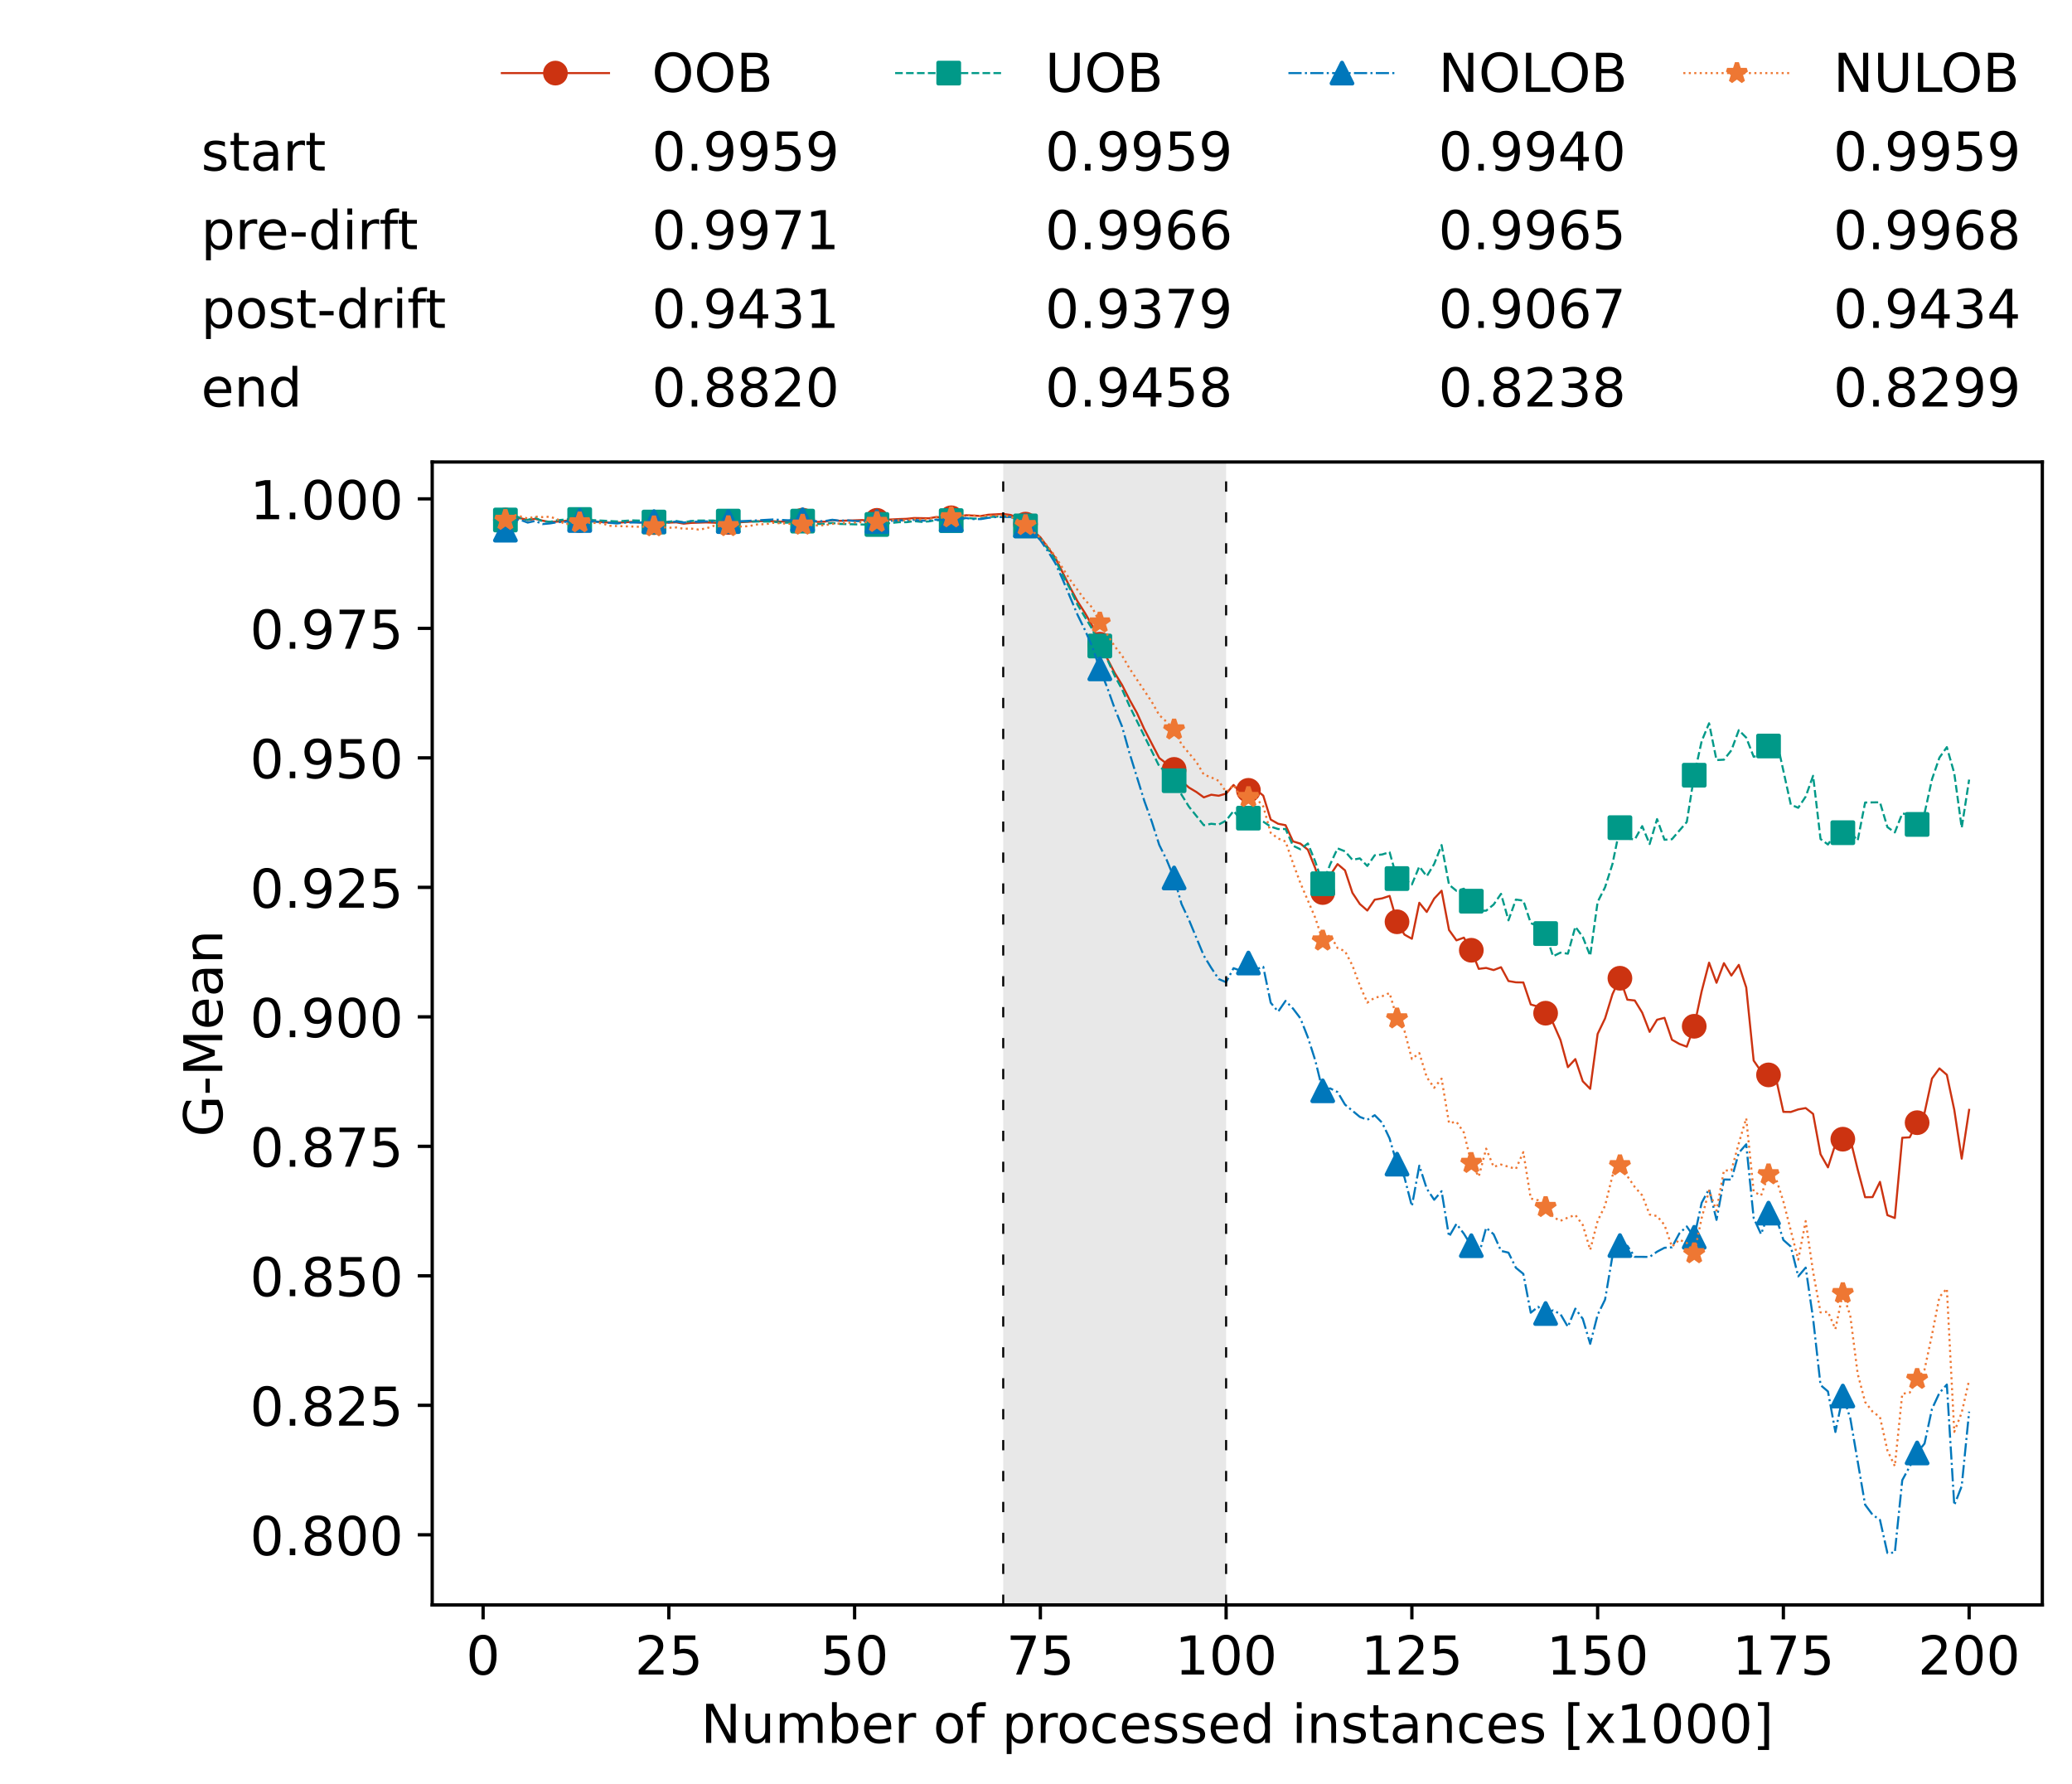 <?xml version="1.0" encoding="utf-8" standalone="no"?>
<!DOCTYPE svg PUBLIC "-//W3C//DTD SVG 1.1//EN"
  "http://www.w3.org/Graphics/SVG/1.1/DTD/svg11.dtd">
<!-- Created with matplotlib (https://matplotlib.org/) -->
<svg height="432.615pt" version="1.1" viewBox="0 0 502.65 432.615" width="502.65pt" xmlns="http://www.w3.org/2000/svg" xmlns:xlink="http://www.w3.org/1999/xlink">
 <defs>
  <style type="text/css">*{stroke-linecap:butt;stroke-linejoin:round;}</style>
 </defs>
 <g id="figure_1">
  <g id="patch_1">
   <path d="M 0 432.615 
L 502.65 432.615 
L 502.65 0 
L 0 0 
z
" style="fill:#ffffff;"/>
  </g>
  <g id="axes_1">
   <g id="patch_2">
    <path d="M 104.85 389.252 
L 495.45 389.252 
L 495.45 112.052 
L 104.85 112.052 
z
" style="fill:#ffffff;"/>
   </g>
   <g id="patch_3">
    <path clip-path="url(#ped16397e4e)" d="M 297.446 389.252 
L 297.446 112.052 
L 243.372 112.052 
L 243.372 389.252 
z
" style="fill:#d3d3d3;opacity:0.5;"/>
   </g>
   <g id="matplotlib.axis_1">
    <g id="xtick_1">
     <g id="line2d_1">
      <defs>
       <path d="M 0 0 
L 0 3.5 
" id="m099245786b" style="stroke:#000000;stroke-width:0.8;"/>
      </defs>
      <g>
       <use style="stroke:#000000;stroke-width:0.8;" x="117.197" xlink:href="#m099245786b" y="389.252"/>
      </g>
     </g>
     <g id="text_1">
      <!-- 0 -->
      <g transform="translate(113.061 406.13)scale(0.13 -0.13)">
       <defs>
        <path d="M 31.781 66.406 
Q 24.172 66.406 20.328 58.906 
Q 16.5 51.422 16.5 36.375 
Q 16.5 21.391 20.328 13.891 
Q 24.172 6.391 31.781 6.391 
Q 39.453 6.391 43.281 13.891 
Q 47.125 21.391 47.125 36.375 
Q 47.125 51.422 43.281 58.906 
Q 39.453 66.406 31.781 66.406 
z
M 31.781 74.219 
Q 44.047 74.219 50.516 64.516 
Q 56.984 54.828 56.984 36.375 
Q 56.984 17.969 50.516 8.266 
Q 44.047 -1.422 31.781 -1.422 
Q 19.531 -1.422 13.062 8.266 
Q 6.594 17.969 6.594 36.375 
Q 6.594 54.828 13.062 64.516 
Q 19.531 74.219 31.781 74.219 
z
" id="DejaVuSans-48"/>
       </defs>
       <use xlink:href="#DejaVuSans-48"/>
      </g>
     </g>
    </g>
    <g id="xtick_2">
     <g id="line2d_2">
      <g>
       <use style="stroke:#000000;stroke-width:0.8;" x="162.259" xlink:href="#m099245786b" y="389.252"/>
      </g>
     </g>
     <g id="text_2">
      <!-- 25 -->
      <g transform="translate(153.988 406.13)scale(0.13 -0.13)">
       <defs>
        <path d="M 19.188 8.297 
L 53.609 8.297 
L 53.609 0 
L 7.328 0 
L 7.328 8.297 
Q 12.938 14.109 22.625 23.891 
Q 32.328 33.688 34.812 36.531 
Q 39.547 41.844 41.422 45.531 
Q 43.312 49.219 43.312 52.781 
Q 43.312 58.594 39.234 62.25 
Q 35.156 65.922 28.609 65.922 
Q 23.969 65.922 18.812 64.312 
Q 13.672 62.703 7.812 59.422 
L 7.812 69.391 
Q 13.766 71.781 18.938 73 
Q 24.125 74.219 28.422 74.219 
Q 39.75 74.219 46.484 68.547 
Q 53.219 62.891 53.219 53.422 
Q 53.219 48.922 51.531 44.891 
Q 49.859 40.875 45.406 35.406 
Q 44.188 33.984 37.641 27.219 
Q 31.109 20.453 19.188 8.297 
z
" id="DejaVuSans-50"/>
        <path d="M 10.797 72.906 
L 49.516 72.906 
L 49.516 64.594 
L 19.828 64.594 
L 19.828 46.734 
Q 21.969 47.469 24.109 47.828 
Q 26.266 48.188 28.422 48.188 
Q 40.625 48.188 47.75 41.5 
Q 54.891 34.812 54.891 23.391 
Q 54.891 11.625 47.562 5.094 
Q 40.234 -1.422 26.906 -1.422 
Q 22.312 -1.422 17.547 -0.641 
Q 12.797 0.141 7.719 1.703 
L 7.719 11.625 
Q 12.109 9.234 16.797 8.062 
Q 21.484 6.891 26.703 6.891 
Q 35.156 6.891 40.078 11.328 
Q 45.016 15.766 45.016 23.391 
Q 45.016 31 40.078 35.438 
Q 35.156 39.891 26.703 39.891 
Q 22.75 39.891 18.812 39.016 
Q 14.891 38.141 10.797 36.281 
z
" id="DejaVuSans-53"/>
       </defs>
       <use xlink:href="#DejaVuSans-50"/>
       <use x="63.623" xlink:href="#DejaVuSans-53"/>
      </g>
     </g>
    </g>
    <g id="xtick_3">
     <g id="line2d_3">
      <g>
       <use style="stroke:#000000;stroke-width:0.8;" x="207.322" xlink:href="#m099245786b" y="389.252"/>
      </g>
     </g>
     <g id="text_3">
      <!-- 50 -->
      <g transform="translate(199.05 406.13)scale(0.13 -0.13)">
       <use xlink:href="#DejaVuSans-53"/>
       <use x="63.623" xlink:href="#DejaVuSans-48"/>
      </g>
     </g>
    </g>
    <g id="xtick_4">
     <g id="line2d_4">
      <g>
       <use style="stroke:#000000;stroke-width:0.8;" x="252.384" xlink:href="#m099245786b" y="389.252"/>
      </g>
     </g>
     <g id="text_4">
      <!-- 75 -->
      <g transform="translate(244.113 406.13)scale(0.13 -0.13)">
       <defs>
        <path d="M 8.203 72.906 
L 55.078 72.906 
L 55.078 68.703 
L 28.609 0 
L 18.312 0 
L 43.219 64.594 
L 8.203 64.594 
z
" id="DejaVuSans-55"/>
       </defs>
       <use xlink:href="#DejaVuSans-55"/>
       <use x="63.623" xlink:href="#DejaVuSans-53"/>
      </g>
     </g>
    </g>
    <g id="xtick_5">
     <g id="line2d_5">
      <g>
       <use style="stroke:#000000;stroke-width:0.8;" x="297.446" xlink:href="#m099245786b" y="389.252"/>
      </g>
     </g>
     <g id="text_5">
      <!-- 100 -->
      <g transform="translate(285.039 406.13)scale(0.13 -0.13)">
       <defs>
        <path d="M 12.406 8.297 
L 28.516 8.297 
L 28.516 63.922 
L 10.984 60.406 
L 10.984 69.391 
L 28.422 72.906 
L 38.281 72.906 
L 38.281 8.297 
L 54.391 8.297 
L 54.391 0 
L 12.406 0 
z
" id="DejaVuSans-49"/>
       </defs>
       <use xlink:href="#DejaVuSans-49"/>
       <use x="63.623" xlink:href="#DejaVuSans-48"/>
       <use x="127.246" xlink:href="#DejaVuSans-48"/>
      </g>
     </g>
    </g>
    <g id="xtick_6">
     <g id="line2d_6">
      <g>
       <use style="stroke:#000000;stroke-width:0.8;" x="342.509" xlink:href="#m099245786b" y="389.252"/>
      </g>
     </g>
     <g id="text_6">
      <!-- 125 -->
      <g transform="translate(330.102 406.13)scale(0.13 -0.13)">
       <use xlink:href="#DejaVuSans-49"/>
       <use x="63.623" xlink:href="#DejaVuSans-50"/>
       <use x="127.246" xlink:href="#DejaVuSans-53"/>
      </g>
     </g>
    </g>
    <g id="xtick_7">
     <g id="line2d_7">
      <g>
       <use style="stroke:#000000;stroke-width:0.8;" x="387.571" xlink:href="#m099245786b" y="389.252"/>
      </g>
     </g>
     <g id="text_7">
      <!-- 150 -->
      <g transform="translate(375.164 406.13)scale(0.13 -0.13)">
       <use xlink:href="#DejaVuSans-49"/>
       <use x="63.623" xlink:href="#DejaVuSans-53"/>
       <use x="127.246" xlink:href="#DejaVuSans-48"/>
      </g>
     </g>
    </g>
    <g id="xtick_8">
     <g id="line2d_8">
      <g>
       <use style="stroke:#000000;stroke-width:0.8;" x="432.633" xlink:href="#m099245786b" y="389.252"/>
      </g>
     </g>
     <g id="text_8">
      <!-- 175 -->
      <g transform="translate(420.226 406.13)scale(0.13 -0.13)">
       <use xlink:href="#DejaVuSans-49"/>
       <use x="63.623" xlink:href="#DejaVuSans-55"/>
       <use x="127.246" xlink:href="#DejaVuSans-53"/>
      </g>
     </g>
    </g>
    <g id="xtick_9">
     <g id="line2d_9">
      <g>
       <use style="stroke:#000000;stroke-width:0.8;" x="477.695" xlink:href="#m099245786b" y="389.252"/>
      </g>
     </g>
     <g id="text_9">
      <!-- 200 -->
      <g transform="translate(465.289 406.13)scale(0.13 -0.13)">
       <use xlink:href="#DejaVuSans-50"/>
       <use x="63.623" xlink:href="#DejaVuSans-48"/>
       <use x="127.246" xlink:href="#DejaVuSans-48"/>
      </g>
     </g>
    </g>
    <g id="text_10">
     <!-- Number of processed instances [x1000] -->
     <g transform="translate(170.025 422.711)scale(0.13 -0.13)">
      <defs>
       <path d="M 9.812 72.906 
L 23.094 72.906 
L 55.422 11.922 
L 55.422 72.906 
L 64.984 72.906 
L 64.984 0 
L 51.703 0 
L 19.391 60.984 
L 19.391 0 
L 9.812 0 
z
" id="DejaVuSans-78"/>
       <path d="M 8.5 21.578 
L 8.5 54.688 
L 17.484 54.688 
L 17.484 21.922 
Q 17.484 14.156 20.5 10.266 
Q 23.531 6.391 29.594 6.391 
Q 36.859 6.391 41.078 11.031 
Q 45.312 15.672 45.312 23.688 
L 45.312 54.688 
L 54.297 54.688 
L 54.297 0 
L 45.312 0 
L 45.312 8.406 
Q 42.047 3.422 37.719 1 
Q 33.406 -1.422 27.688 -1.422 
Q 18.266 -1.422 13.375 4.438 
Q 8.5 10.297 8.5 21.578 
z
M 31.109 56 
z
" id="DejaVuSans-117"/>
       <path d="M 52 44.188 
Q 55.375 50.25 60.062 53.125 
Q 64.75 56 71.094 56 
Q 79.641 56 84.281 50.016 
Q 88.922 44.047 88.922 33.016 
L 88.922 0 
L 79.891 0 
L 79.891 32.719 
Q 79.891 40.578 77.094 44.375 
Q 74.312 48.188 68.609 48.188 
Q 61.625 48.188 57.562 43.547 
Q 53.516 38.922 53.516 30.906 
L 53.516 0 
L 44.484 0 
L 44.484 32.719 
Q 44.484 40.625 41.703 44.406 
Q 38.922 48.188 33.109 48.188 
Q 26.219 48.188 22.156 43.531 
Q 18.109 38.875 18.109 30.906 
L 18.109 0 
L 9.078 0 
L 9.078 54.688 
L 18.109 54.688 
L 18.109 46.188 
Q 21.188 51.219 25.484 53.609 
Q 29.781 56 35.688 56 
Q 41.656 56 45.828 52.969 
Q 50 49.953 52 44.188 
z
" id="DejaVuSans-109"/>
       <path d="M 48.688 27.297 
Q 48.688 37.203 44.609 42.844 
Q 40.531 48.484 33.406 48.484 
Q 26.266 48.484 22.188 42.844 
Q 18.109 37.203 18.109 27.297 
Q 18.109 17.391 22.188 11.75 
Q 26.266 6.109 33.406 6.109 
Q 40.531 6.109 44.609 11.75 
Q 48.688 17.391 48.688 27.297 
z
M 18.109 46.391 
Q 20.953 51.266 25.266 53.625 
Q 29.594 56 35.594 56 
Q 45.562 56 51.781 48.094 
Q 58.016 40.188 58.016 27.297 
Q 58.016 14.406 51.781 6.484 
Q 45.562 -1.422 35.594 -1.422 
Q 29.594 -1.422 25.266 0.953 
Q 20.953 3.328 18.109 8.203 
L 18.109 0 
L 9.078 0 
L 9.078 75.984 
L 18.109 75.984 
z
" id="DejaVuSans-98"/>
       <path d="M 56.203 29.594 
L 56.203 25.203 
L 14.891 25.203 
Q 15.484 15.922 20.484 11.062 
Q 25.484 6.203 34.422 6.203 
Q 39.594 6.203 44.453 7.469 
Q 49.312 8.734 54.109 11.281 
L 54.109 2.781 
Q 49.266 0.734 44.188 -0.344 
Q 39.109 -1.422 33.891 -1.422 
Q 20.797 -1.422 13.156 6.188 
Q 5.516 13.812 5.516 26.812 
Q 5.516 40.234 12.766 48.109 
Q 20.016 56 32.328 56 
Q 43.359 56 49.781 48.891 
Q 56.203 41.797 56.203 29.594 
z
M 47.219 32.234 
Q 47.125 39.594 43.094 43.984 
Q 39.062 48.391 32.422 48.391 
Q 24.906 48.391 20.391 44.141 
Q 15.875 39.891 15.188 32.172 
z
" id="DejaVuSans-101"/>
       <path d="M 41.109 46.297 
Q 39.594 47.172 37.812 47.578 
Q 36.031 48 33.891 48 
Q 26.266 48 22.188 43.047 
Q 18.109 38.094 18.109 28.812 
L 18.109 0 
L 9.078 0 
L 9.078 54.688 
L 18.109 54.688 
L 18.109 46.188 
Q 20.953 51.172 25.484 53.578 
Q 30.031 56 36.531 56 
Q 37.453 56 38.578 55.875 
Q 39.703 55.766 41.062 55.516 
z
" id="DejaVuSans-114"/>
       <path id="DejaVuSans-32"/>
       <path d="M 30.609 48.391 
Q 23.391 48.391 19.188 42.75 
Q 14.984 37.109 14.984 27.297 
Q 14.984 17.484 19.156 11.844 
Q 23.344 6.203 30.609 6.203 
Q 37.797 6.203 41.984 11.859 
Q 46.188 17.531 46.188 27.297 
Q 46.188 37.016 41.984 42.703 
Q 37.797 48.391 30.609 48.391 
z
M 30.609 56 
Q 42.328 56 49.016 48.375 
Q 55.719 40.766 55.719 27.297 
Q 55.719 13.875 49.016 6.219 
Q 42.328 -1.422 30.609 -1.422 
Q 18.844 -1.422 12.172 6.219 
Q 5.516 13.875 5.516 27.297 
Q 5.516 40.766 12.172 48.375 
Q 18.844 56 30.609 56 
z
" id="DejaVuSans-111"/>
       <path d="M 37.109 75.984 
L 37.109 68.5 
L 28.516 68.5 
Q 23.688 68.5 21.797 66.547 
Q 19.922 64.594 19.922 59.516 
L 19.922 54.688 
L 34.719 54.688 
L 34.719 47.703 
L 19.922 47.703 
L 19.922 0 
L 10.891 0 
L 10.891 47.703 
L 2.297 47.703 
L 2.297 54.688 
L 10.891 54.688 
L 10.891 58.5 
Q 10.891 67.625 15.141 71.797 
Q 19.391 75.984 28.609 75.984 
z
" id="DejaVuSans-102"/>
       <path d="M 18.109 8.203 
L 18.109 -20.797 
L 9.078 -20.797 
L 9.078 54.688 
L 18.109 54.688 
L 18.109 46.391 
Q 20.953 51.266 25.266 53.625 
Q 29.594 56 35.594 56 
Q 45.562 56 51.781 48.094 
Q 58.016 40.188 58.016 27.297 
Q 58.016 14.406 51.781 6.484 
Q 45.562 -1.422 35.594 -1.422 
Q 29.594 -1.422 25.266 0.953 
Q 20.953 3.328 18.109 8.203 
z
M 48.688 27.297 
Q 48.688 37.203 44.609 42.844 
Q 40.531 48.484 33.406 48.484 
Q 26.266 48.484 22.188 42.844 
Q 18.109 37.203 18.109 27.297 
Q 18.109 17.391 22.188 11.75 
Q 26.266 6.109 33.406 6.109 
Q 40.531 6.109 44.609 11.75 
Q 48.688 17.391 48.688 27.297 
z
" id="DejaVuSans-112"/>
       <path d="M 48.781 52.594 
L 48.781 44.188 
Q 44.969 46.297 41.141 47.344 
Q 37.312 48.391 33.406 48.391 
Q 24.656 48.391 19.812 42.844 
Q 14.984 37.312 14.984 27.297 
Q 14.984 17.281 19.812 11.734 
Q 24.656 6.203 33.406 6.203 
Q 37.312 6.203 41.141 7.25 
Q 44.969 8.297 48.781 10.406 
L 48.781 2.094 
Q 45.016 0.344 40.984 -0.531 
Q 36.969 -1.422 32.422 -1.422 
Q 20.062 -1.422 12.781 6.344 
Q 5.516 14.109 5.516 27.297 
Q 5.516 40.672 12.859 48.328 
Q 20.219 56 33.016 56 
Q 37.156 56 41.109 55.141 
Q 45.062 54.297 48.781 52.594 
z
" id="DejaVuSans-99"/>
       <path d="M 44.281 53.078 
L 44.281 44.578 
Q 40.484 46.531 36.375 47.5 
Q 32.281 48.484 27.875 48.484 
Q 21.188 48.484 17.844 46.438 
Q 14.5 44.391 14.5 40.281 
Q 14.5 37.156 16.891 35.375 
Q 19.281 33.594 26.516 31.984 
L 29.594 31.297 
Q 39.156 29.25 43.188 25.516 
Q 47.219 21.781 47.219 15.094 
Q 47.219 7.469 41.188 3.016 
Q 35.156 -1.422 24.609 -1.422 
Q 20.219 -1.422 15.453 -0.562 
Q 10.688 0.297 5.422 2 
L 5.422 11.281 
Q 10.406 8.688 15.234 7.391 
Q 20.062 6.109 24.812 6.109 
Q 31.156 6.109 34.562 8.281 
Q 37.984 10.453 37.984 14.406 
Q 37.984 18.062 35.516 20.016 
Q 33.062 21.969 24.703 23.781 
L 21.578 24.516 
Q 13.234 26.266 9.516 29.906 
Q 5.812 33.547 5.812 39.891 
Q 5.812 47.609 11.281 51.797 
Q 16.75 56 26.812 56 
Q 31.781 56 36.172 55.266 
Q 40.578 54.547 44.281 53.078 
z
" id="DejaVuSans-115"/>
       <path d="M 45.406 46.391 
L 45.406 75.984 
L 54.391 75.984 
L 54.391 0 
L 45.406 0 
L 45.406 8.203 
Q 42.578 3.328 38.25 0.953 
Q 33.938 -1.422 27.875 -1.422 
Q 17.969 -1.422 11.734 6.484 
Q 5.516 14.406 5.516 27.297 
Q 5.516 40.188 11.734 48.094 
Q 17.969 56 27.875 56 
Q 33.938 56 38.25 53.625 
Q 42.578 51.266 45.406 46.391 
z
M 14.797 27.297 
Q 14.797 17.391 18.875 11.75 
Q 22.953 6.109 30.078 6.109 
Q 37.203 6.109 41.297 11.75 
Q 45.406 17.391 45.406 27.297 
Q 45.406 37.203 41.297 42.844 
Q 37.203 48.484 30.078 48.484 
Q 22.953 48.484 18.875 42.844 
Q 14.797 37.203 14.797 27.297 
z
" id="DejaVuSans-100"/>
       <path d="M 9.422 54.688 
L 18.406 54.688 
L 18.406 0 
L 9.422 0 
z
M 9.422 75.984 
L 18.406 75.984 
L 18.406 64.594 
L 9.422 64.594 
z
" id="DejaVuSans-105"/>
       <path d="M 54.891 33.016 
L 54.891 0 
L 45.906 0 
L 45.906 32.719 
Q 45.906 40.484 42.875 44.328 
Q 39.844 48.188 33.797 48.188 
Q 26.516 48.188 22.312 43.547 
Q 18.109 38.922 18.109 30.906 
L 18.109 0 
L 9.078 0 
L 9.078 54.688 
L 18.109 54.688 
L 18.109 46.188 
Q 21.344 51.125 25.703 53.562 
Q 30.078 56 35.797 56 
Q 45.219 56 50.047 50.172 
Q 54.891 44.344 54.891 33.016 
z
" id="DejaVuSans-110"/>
       <path d="M 18.312 70.219 
L 18.312 54.688 
L 36.812 54.688 
L 36.812 47.703 
L 18.312 47.703 
L 18.312 18.016 
Q 18.312 11.328 20.141 9.422 
Q 21.969 7.516 27.594 7.516 
L 36.812 7.516 
L 36.812 0 
L 27.594 0 
Q 17.188 0 13.234 3.875 
Q 9.281 7.766 9.281 18.016 
L 9.281 47.703 
L 2.688 47.703 
L 2.688 54.688 
L 9.281 54.688 
L 9.281 70.219 
z
" id="DejaVuSans-116"/>
       <path d="M 34.281 27.484 
Q 23.391 27.484 19.188 25 
Q 14.984 22.516 14.984 16.5 
Q 14.984 11.719 18.141 8.906 
Q 21.297 6.109 26.703 6.109 
Q 34.188 6.109 38.703 11.406 
Q 43.219 16.703 43.219 25.484 
L 43.219 27.484 
z
M 52.203 31.203 
L 52.203 0 
L 43.219 0 
L 43.219 8.297 
Q 40.141 3.328 35.547 0.953 
Q 30.953 -1.422 24.312 -1.422 
Q 15.922 -1.422 10.953 3.297 
Q 6 8.016 6 15.922 
Q 6 25.141 12.172 29.828 
Q 18.359 34.516 30.609 34.516 
L 43.219 34.516 
L 43.219 35.406 
Q 43.219 41.609 39.141 45 
Q 35.062 48.391 27.688 48.391 
Q 23 48.391 18.547 47.266 
Q 14.109 46.141 10.016 43.891 
L 10.016 52.203 
Q 14.938 54.109 19.578 55.047 
Q 24.219 56 28.609 56 
Q 40.484 56 46.344 49.844 
Q 52.203 43.703 52.203 31.203 
z
" id="DejaVuSans-97"/>
       <path d="M 8.594 75.984 
L 29.297 75.984 
L 29.297 69 
L 17.578 69 
L 17.578 -6.203 
L 29.297 -6.203 
L 29.297 -13.188 
L 8.594 -13.188 
z
" id="DejaVuSans-91"/>
       <path d="M 54.891 54.688 
L 35.109 28.078 
L 55.906 0 
L 45.312 0 
L 29.391 21.484 
L 13.484 0 
L 2.875 0 
L 24.125 28.609 
L 4.688 54.688 
L 15.281 54.688 
L 29.781 35.203 
L 44.281 54.688 
z
" id="DejaVuSans-120"/>
       <path d="M 30.422 75.984 
L 30.422 -13.188 
L 9.719 -13.188 
L 9.719 -6.203 
L 21.391 -6.203 
L 21.391 69 
L 9.719 69 
L 9.719 75.984 
z
" id="DejaVuSans-93"/>
      </defs>
      <use xlink:href="#DejaVuSans-78"/>
      <use x="74.805" xlink:href="#DejaVuSans-117"/>
      <use x="138.184" xlink:href="#DejaVuSans-109"/>
      <use x="235.596" xlink:href="#DejaVuSans-98"/>
      <use x="299.072" xlink:href="#DejaVuSans-101"/>
      <use x="360.596" xlink:href="#DejaVuSans-114"/>
      <use x="401.709" xlink:href="#DejaVuSans-32"/>
      <use x="433.496" xlink:href="#DejaVuSans-111"/>
      <use x="494.678" xlink:href="#DejaVuSans-102"/>
      <use x="529.883" xlink:href="#DejaVuSans-32"/>
      <use x="561.67" xlink:href="#DejaVuSans-112"/>
      <use x="625.146" xlink:href="#DejaVuSans-114"/>
      <use x="664.01" xlink:href="#DejaVuSans-111"/>
      <use x="725.191" xlink:href="#DejaVuSans-99"/>
      <use x="780.172" xlink:href="#DejaVuSans-101"/>
      <use x="841.695" xlink:href="#DejaVuSans-115"/>
      <use x="893.795" xlink:href="#DejaVuSans-115"/>
      <use x="945.895" xlink:href="#DejaVuSans-101"/>
      <use x="1007.418" xlink:href="#DejaVuSans-100"/>
      <use x="1070.895" xlink:href="#DejaVuSans-32"/>
      <use x="1102.682" xlink:href="#DejaVuSans-105"/>
      <use x="1130.465" xlink:href="#DejaVuSans-110"/>
      <use x="1193.844" xlink:href="#DejaVuSans-115"/>
      <use x="1245.943" xlink:href="#DejaVuSans-116"/>
      <use x="1285.152" xlink:href="#DejaVuSans-97"/>
      <use x="1346.432" xlink:href="#DejaVuSans-110"/>
      <use x="1409.811" xlink:href="#DejaVuSans-99"/>
      <use x="1464.791" xlink:href="#DejaVuSans-101"/>
      <use x="1526.314" xlink:href="#DejaVuSans-115"/>
      <use x="1578.414" xlink:href="#DejaVuSans-32"/>
      <use x="1610.201" xlink:href="#DejaVuSans-91"/>
      <use x="1649.215" xlink:href="#DejaVuSans-120"/>
      <use x="1708.395" xlink:href="#DejaVuSans-49"/>
      <use x="1772.018" xlink:href="#DejaVuSans-48"/>
      <use x="1835.641" xlink:href="#DejaVuSans-48"/>
      <use x="1899.264" xlink:href="#DejaVuSans-48"/>
      <use x="1962.887" xlink:href="#DejaVuSans-93"/>
     </g>
    </g>
   </g>
   <g id="matplotlib.axis_2">
    <g id="ytick_1">
     <g id="line2d_10">
      <defs>
       <path d="M 0 0 
L -3.5 0 
" id="m20505bf39a" style="stroke:#000000;stroke-width:0.8;"/>
      </defs>
      <g>
       <use style="stroke:#000000;stroke-width:0.8;" x="104.85" xlink:href="#m20505bf39a" y="372.242"/>
      </g>
     </g>
     <g id="text_11">
      <!-- 0.800 -->
      <g transform="translate(60.633 377.181)scale(0.13 -0.13)">
       <defs>
        <path d="M 10.688 12.406 
L 21 12.406 
L 21 0 
L 10.688 0 
z
" id="DejaVuSans-46"/>
        <path d="M 31.781 34.625 
Q 24.75 34.625 20.719 30.859 
Q 16.703 27.094 16.703 20.516 
Q 16.703 13.922 20.719 10.156 
Q 24.75 6.391 31.781 6.391 
Q 38.812 6.391 42.859 10.172 
Q 46.922 13.969 46.922 20.516 
Q 46.922 27.094 42.891 30.859 
Q 38.875 34.625 31.781 34.625 
z
M 21.922 38.812 
Q 15.578 40.375 12.031 44.719 
Q 8.5 49.078 8.5 55.328 
Q 8.5 64.062 14.719 69.141 
Q 20.953 74.219 31.781 74.219 
Q 42.672 74.219 48.875 69.141 
Q 55.078 64.062 55.078 55.328 
Q 55.078 49.078 51.531 44.719 
Q 48 40.375 41.703 38.812 
Q 48.828 37.156 52.797 32.312 
Q 56.781 27.484 56.781 20.516 
Q 56.781 9.906 50.312 4.234 
Q 43.844 -1.422 31.781 -1.422 
Q 19.734 -1.422 13.25 4.234 
Q 6.781 9.906 6.781 20.516 
Q 6.781 27.484 10.781 32.312 
Q 14.797 37.156 21.922 38.812 
z
M 18.312 54.391 
Q 18.312 48.734 21.844 45.562 
Q 25.391 42.391 31.781 42.391 
Q 38.141 42.391 41.719 45.562 
Q 45.312 48.734 45.312 54.391 
Q 45.312 60.062 41.719 63.234 
Q 38.141 66.406 31.781 66.406 
Q 25.391 66.406 21.844 63.234 
Q 18.312 60.062 18.312 54.391 
z
" id="DejaVuSans-56"/>
       </defs>
       <use xlink:href="#DejaVuSans-48"/>
       <use x="63.623" xlink:href="#DejaVuSans-46"/>
       <use x="95.41" xlink:href="#DejaVuSans-56"/>
       <use x="159.033" xlink:href="#DejaVuSans-48"/>
       <use x="222.656" xlink:href="#DejaVuSans-48"/>
      </g>
     </g>
    </g>
    <g id="ytick_2">
     <g id="line2d_11">
      <g>
       <use style="stroke:#000000;stroke-width:0.8;" x="104.85" xlink:href="#m20505bf39a" y="340.836"/>
      </g>
     </g>
     <g id="text_12">
      <!-- 0.825 -->
      <g transform="translate(60.633 345.775)scale(0.13 -0.13)">
       <use xlink:href="#DejaVuSans-48"/>
       <use x="63.623" xlink:href="#DejaVuSans-46"/>
       <use x="95.41" xlink:href="#DejaVuSans-56"/>
       <use x="159.033" xlink:href="#DejaVuSans-50"/>
       <use x="222.656" xlink:href="#DejaVuSans-53"/>
      </g>
     </g>
    </g>
    <g id="ytick_3">
     <g id="line2d_12">
      <g>
       <use style="stroke:#000000;stroke-width:0.8;" x="104.85" xlink:href="#m20505bf39a" y="309.43"/>
      </g>
     </g>
     <g id="text_13">
      <!-- 0.850 -->
      <g transform="translate(60.633 314.369)scale(0.13 -0.13)">
       <use xlink:href="#DejaVuSans-48"/>
       <use x="63.623" xlink:href="#DejaVuSans-46"/>
       <use x="95.41" xlink:href="#DejaVuSans-56"/>
       <use x="159.033" xlink:href="#DejaVuSans-53"/>
       <use x="222.656" xlink:href="#DejaVuSans-48"/>
      </g>
     </g>
    </g>
    <g id="ytick_4">
     <g id="line2d_13">
      <g>
       <use style="stroke:#000000;stroke-width:0.8;" x="104.85" xlink:href="#m20505bf39a" y="278.024"/>
      </g>
     </g>
     <g id="text_14">
      <!-- 0.875 -->
      <g transform="translate(60.633 282.963)scale(0.13 -0.13)">
       <use xlink:href="#DejaVuSans-48"/>
       <use x="63.623" xlink:href="#DejaVuSans-46"/>
       <use x="95.41" xlink:href="#DejaVuSans-56"/>
       <use x="159.033" xlink:href="#DejaVuSans-55"/>
       <use x="222.656" xlink:href="#DejaVuSans-53"/>
      </g>
     </g>
    </g>
    <g id="ytick_5">
     <g id="line2d_14">
      <g>
       <use style="stroke:#000000;stroke-width:0.8;" x="104.85" xlink:href="#m20505bf39a" y="246.617"/>
      </g>
     </g>
     <g id="text_15">
      <!-- 0.900 -->
      <g transform="translate(60.633 251.556)scale(0.13 -0.13)">
       <defs>
        <path d="M 10.984 1.516 
L 10.984 10.5 
Q 14.703 8.734 18.5 7.812 
Q 22.312 6.891 25.984 6.891 
Q 35.75 6.891 40.891 13.453 
Q 46.047 20.016 46.781 33.406 
Q 43.953 29.203 39.594 26.953 
Q 35.25 24.703 29.984 24.703 
Q 19.047 24.703 12.672 31.312 
Q 6.297 37.938 6.297 49.422 
Q 6.297 60.641 12.938 67.422 
Q 19.578 74.219 30.609 74.219 
Q 43.266 74.219 49.922 64.516 
Q 56.594 54.828 56.594 36.375 
Q 56.594 19.141 48.406 8.859 
Q 40.234 -1.422 26.422 -1.422 
Q 22.703 -1.422 18.891 -0.688 
Q 15.094 0.047 10.984 1.516 
z
M 30.609 32.422 
Q 37.25 32.422 41.125 36.953 
Q 45.016 41.5 45.016 49.422 
Q 45.016 57.281 41.125 61.844 
Q 37.25 66.406 30.609 66.406 
Q 23.969 66.406 20.094 61.844 
Q 16.219 57.281 16.219 49.422 
Q 16.219 41.5 20.094 36.953 
Q 23.969 32.422 30.609 32.422 
z
" id="DejaVuSans-57"/>
       </defs>
       <use xlink:href="#DejaVuSans-48"/>
       <use x="63.623" xlink:href="#DejaVuSans-46"/>
       <use x="95.41" xlink:href="#DejaVuSans-57"/>
       <use x="159.033" xlink:href="#DejaVuSans-48"/>
       <use x="222.656" xlink:href="#DejaVuSans-48"/>
      </g>
     </g>
    </g>
    <g id="ytick_6">
     <g id="line2d_15">
      <g>
       <use style="stroke:#000000;stroke-width:0.8;" x="104.85" xlink:href="#m20505bf39a" y="215.211"/>
      </g>
     </g>
     <g id="text_16">
      <!-- 0.925 -->
      <g transform="translate(60.633 220.15)scale(0.13 -0.13)">
       <use xlink:href="#DejaVuSans-48"/>
       <use x="63.623" xlink:href="#DejaVuSans-46"/>
       <use x="95.41" xlink:href="#DejaVuSans-57"/>
       <use x="159.033" xlink:href="#DejaVuSans-50"/>
       <use x="222.656" xlink:href="#DejaVuSans-53"/>
      </g>
     </g>
    </g>
    <g id="ytick_7">
     <g id="line2d_16">
      <g>
       <use style="stroke:#000000;stroke-width:0.8;" x="104.85" xlink:href="#m20505bf39a" y="183.805"/>
      </g>
     </g>
     <g id="text_17">
      <!-- 0.950 -->
      <g transform="translate(60.633 188.744)scale(0.13 -0.13)">
       <use xlink:href="#DejaVuSans-48"/>
       <use x="63.623" xlink:href="#DejaVuSans-46"/>
       <use x="95.41" xlink:href="#DejaVuSans-57"/>
       <use x="159.033" xlink:href="#DejaVuSans-53"/>
       <use x="222.656" xlink:href="#DejaVuSans-48"/>
      </g>
     </g>
    </g>
    <g id="ytick_8">
     <g id="line2d_17">
      <g>
       <use style="stroke:#000000;stroke-width:0.8;" x="104.85" xlink:href="#m20505bf39a" y="152.399"/>
      </g>
     </g>
     <g id="text_18">
      <!-- 0.975 -->
      <g transform="translate(60.633 157.338)scale(0.13 -0.13)">
       <use xlink:href="#DejaVuSans-48"/>
       <use x="63.623" xlink:href="#DejaVuSans-46"/>
       <use x="95.41" xlink:href="#DejaVuSans-57"/>
       <use x="159.033" xlink:href="#DejaVuSans-55"/>
       <use x="222.656" xlink:href="#DejaVuSans-53"/>
      </g>
     </g>
    </g>
    <g id="ytick_9">
     <g id="line2d_18">
      <g>
       <use style="stroke:#000000;stroke-width:0.8;" x="104.85" xlink:href="#m20505bf39a" y="120.993"/>
      </g>
     </g>
     <g id="text_19">
      <!-- 1.000 -->
      <g transform="translate(60.633 125.932)scale(0.13 -0.13)">
       <use xlink:href="#DejaVuSans-49"/>
       <use x="63.623" xlink:href="#DejaVuSans-46"/>
       <use x="95.41" xlink:href="#DejaVuSans-48"/>
       <use x="159.033" xlink:href="#DejaVuSans-48"/>
       <use x="222.656" xlink:href="#DejaVuSans-48"/>
      </g>
     </g>
    </g>
    <g id="text_20">
     <!-- G-Mean -->
     <g transform="translate(53.93 275.744)rotate(-90)scale(0.13 -0.13)">
      <defs>
       <path d="M 59.516 10.406 
L 59.516 29.984 
L 43.406 29.984 
L 43.406 38.094 
L 69.281 38.094 
L 69.281 6.781 
Q 63.578 2.734 56.688 0.656 
Q 49.812 -1.422 42 -1.422 
Q 24.906 -1.422 15.25 8.562 
Q 5.609 18.562 5.609 36.375 
Q 5.609 54.25 15.25 64.234 
Q 24.906 74.219 42 74.219 
Q 49.125 74.219 55.547 72.453 
Q 61.969 70.703 67.391 67.281 
L 67.391 56.781 
Q 61.922 61.422 55.766 63.766 
Q 49.609 66.109 42.828 66.109 
Q 29.438 66.109 22.719 58.641 
Q 16.016 51.172 16.016 36.375 
Q 16.016 21.625 22.719 14.156 
Q 29.438 6.688 42.828 6.688 
Q 48.047 6.688 52.141 7.594 
Q 56.25 8.5 59.516 10.406 
z
" id="DejaVuSans-71"/>
       <path d="M 4.891 31.391 
L 31.203 31.391 
L 31.203 23.391 
L 4.891 23.391 
z
" id="DejaVuSans-45"/>
       <path d="M 9.812 72.906 
L 24.516 72.906 
L 43.109 23.297 
L 61.812 72.906 
L 76.516 72.906 
L 76.516 0 
L 66.891 0 
L 66.891 64.016 
L 48.094 14.016 
L 38.188 14.016 
L 19.391 64.016 
L 19.391 0 
L 9.812 0 
z
" id="DejaVuSans-77"/>
      </defs>
      <use xlink:href="#DejaVuSans-71"/>
      <use x="77.49" xlink:href="#DejaVuSans-45"/>
      <use x="113.574" xlink:href="#DejaVuSans-77"/>
      <use x="199.854" xlink:href="#DejaVuSans-101"/>
      <use x="261.377" xlink:href="#DejaVuSans-97"/>
      <use x="322.656" xlink:href="#DejaVuSans-110"/>
     </g>
    </g>
   </g>
   <g id="line2d_19"/>
   <g id="line2d_20"/>
   <g id="line2d_21"/>
   <g id="line2d_22"/>
   <g id="line2d_23"/>
   <g id="line2d_24">
    <path clip-path="url(#ped16397e4e)" d="M 122.605 126.121 
L 124.407 126.111 
L 126.21 125.667 
L 128.012 126.121 
L 129.815 125.841 
L 131.617 126.279 
L 133.419 126.599 
L 135.222 126.51 
L 138.827 126.15 
L 144.234 126.476 
L 147.839 126.746 
L 149.642 126.782 
L 153.247 126.566 
L 155.049 126.734 
L 162.259 126.757 
L 164.062 126.684 
L 165.864 127.005 
L 167.667 126.819 
L 171.272 126.701 
L 174.877 126.835 
L 176.679 126.711 
L 178.482 126.718 
L 183.889 126.41 
L 187.494 126.4 
L 189.297 126.524 
L 191.099 126.403 
L 192.902 126.15 
L 196.507 126.213 
L 198.309 126.584 
L 200.112 126.523 
L 201.914 126.142 
L 203.717 126.327 
L 209.124 126.137 
L 210.927 126.26 
L 214.532 126.076 
L 218.137 125.893 
L 219.939 125.834 
L 221.742 125.641 
L 225.347 125.706 
L 227.149 125.389 
L 228.952 125.574 
L 230.754 125.581 
L 232.557 125.33 
L 234.359 124.961 
L 237.964 125.149 
L 239.767 124.841 
L 243.372 124.652 
L 245.174 124.897 
L 246.976 125.611 
L 250.581 128.736 
L 252.384 130.306 
L 255.989 135.247 
L 259.594 142.467 
L 261.396 145.84 
L 263.199 148.664 
L 265.001 151.797 
L 266.804 156.237 
L 270.409 163.197 
L 272.211 166.132 
L 274.014 169.695 
L 275.816 172.93 
L 277.619 176.895 
L 281.224 183.836 
L 284.829 186.606 
L 286.631 189.457 
L 288.434 191.014 
L 290.236 192.085 
L 292.039 193.391 
L 293.841 192.745 
L 295.644 192.995 
L 297.446 192.475 
L 299.249 190.384 
L 301.051 192.339 
L 302.854 191.684 
L 304.656 191.483 
L 306.459 192.974 
L 308.261 198.772 
L 310.064 199.793 
L 311.866 200.14 
L 313.669 204.057 
L 315.471 204.613 
L 317.274 206.079 
L 319.076 210.59 
L 320.879 216.471 
L 322.681 212.257 
L 324.484 209.572 
L 326.286 211.095 
L 328.089 216.551 
L 329.891 219.26 
L 331.694 220.832 
L 333.496 218.201 
L 335.299 217.884 
L 337.101 217.289 
L 338.904 223.564 
L 340.706 226.672 
L 342.509 227.682 
L 344.311 218.951 
L 346.114 221.18 
L 347.916 217.948 
L 349.719 216.026 
L 351.521 225.557 
L 353.324 228.066 
L 355.126 227.408 
L 356.928 230.47 
L 358.731 234.979 
L 360.533 234.757 
L 362.336 235.274 
L 364.138 234.585 
L 365.941 237.932 
L 367.743 238.249 
L 369.546 238.28 
L 371.348 243.625 
L 373.151 244.136 
L 374.953 245.735 
L 376.756 248.13 
L 378.558 252.23 
L 380.361 258.826 
L 382.163 256.866 
L 383.966 262.245 
L 385.768 264.082 
L 387.571 250.767 
L 389.373 247.003 
L 391.176 241.116 
L 392.978 237.257 
L 394.781 242.457 
L 396.583 242.652 
L 398.386 245.605 
L 400.188 250.261 
L 401.991 247.322 
L 403.793 246.857 
L 405.596 252.164 
L 407.398 253.192 
L 409.201 253.85 
L 411.003 248.904 
L 412.806 240.435 
L 414.608 233.482 
L 416.411 238.355 
L 418.213 233.599 
L 420.016 236.607 
L 421.818 234.011 
L 423.621 239.488 
L 425.423 257.223 
L 427.226 259.846 
L 430.831 261.493 
L 432.633 269.667 
L 434.436 269.693 
L 436.238 269.069 
L 438.041 268.747 
L 439.843 270.159 
L 441.646 279.947 
L 443.448 283.124 
L 445.251 277.5 
L 447.053 276.292 
L 448.856 276.229 
L 450.658 283.623 
L 452.461 290.367 
L 454.263 290.337 
L 456.066 286.64 
L 457.868 294.719 
L 459.671 295.411 
L 461.473 275.94 
L 463.276 275.845 
L 465.078 272.287 
L 466.881 269.891 
L 468.683 261.588 
L 470.485 259.127 
L 472.288 260.675 
L 474.09 269.166 
L 475.893 281.015 
L 477.695 269.18 
L 477.695 269.18 
" style="fill:none;stroke:#cc3311;stroke-linecap:square;stroke-width:0.5;"/>
    <defs>
     <path d="M 0 2.5 
C 0.663 2.5 1.299 2.237 1.768 1.768 
C 2.237 1.299 2.5 0.663 2.5 0 
C 2.5 -0.663 2.237 -1.299 1.768 -1.768 
C 1.299 -2.237 0.663 -2.5 0 -2.5 
C -0.663 -2.5 -1.299 -2.237 -1.768 -1.768 
C -2.237 -1.299 -2.5 -0.663 -2.5 0 
C -2.5 0.663 -2.237 1.299 -1.768 1.768 
C -1.299 2.237 -0.663 2.5 0 2.5 
z
" id="mbde5bfa6ef" style="stroke:#cc3311;"/>
    </defs>
    <g clip-path="url(#ped16397e4e)">
     <use style="fill:#cc3311;stroke:#cc3311;" x="122.605" xlink:href="#mbde5bfa6ef" y="126.121"/>
     <use style="fill:#cc3311;stroke:#cc3311;" x="140.629" xlink:href="#mbde5bfa6ef" y="126.237"/>
     <use style="fill:#cc3311;stroke:#cc3311;" x="158.654" xlink:href="#mbde5bfa6ef" y="126.758"/>
     <use style="fill:#cc3311;stroke:#cc3311;" x="176.679" xlink:href="#mbde5bfa6ef" y="126.711"/>
     <use style="fill:#cc3311;stroke:#cc3311;" x="194.704" xlink:href="#mbde5bfa6ef" y="126.15"/>
     <use style="fill:#cc3311;stroke:#cc3311;" x="212.729" xlink:href="#mbde5bfa6ef" y="126.2"/>
     <use style="fill:#cc3311;stroke:#cc3311;" x="230.754" xlink:href="#mbde5bfa6ef" y="125.581"/>
     <use style="fill:#cc3311;stroke:#cc3311;" x="248.779" xlink:href="#mbde5bfa6ef" y="127.122"/>
     <use style="fill:#cc3311;stroke:#cc3311;" x="266.804" xlink:href="#mbde5bfa6ef" y="156.237"/>
     <use style="fill:#cc3311;stroke:#cc3311;" x="284.829" xlink:href="#mbde5bfa6ef" y="186.606"/>
     <use style="fill:#cc3311;stroke:#cc3311;" x="302.854" xlink:href="#mbde5bfa6ef" y="191.684"/>
     <use style="fill:#cc3311;stroke:#cc3311;" x="320.879" xlink:href="#mbde5bfa6ef" y="216.471"/>
     <use style="fill:#cc3311;stroke:#cc3311;" x="338.904" xlink:href="#mbde5bfa6ef" y="223.564"/>
     <use style="fill:#cc3311;stroke:#cc3311;" x="356.928" xlink:href="#mbde5bfa6ef" y="230.47"/>
     <use style="fill:#cc3311;stroke:#cc3311;" x="374.953" xlink:href="#mbde5bfa6ef" y="245.735"/>
     <use style="fill:#cc3311;stroke:#cc3311;" x="392.978" xlink:href="#mbde5bfa6ef" y="237.257"/>
     <use style="fill:#cc3311;stroke:#cc3311;" x="411.003" xlink:href="#mbde5bfa6ef" y="248.904"/>
     <use style="fill:#cc3311;stroke:#cc3311;" x="429.028" xlink:href="#mbde5bfa6ef" y="260.701"/>
     <use style="fill:#cc3311;stroke:#cc3311;" x="447.053" xlink:href="#mbde5bfa6ef" y="276.292"/>
     <use style="fill:#cc3311;stroke:#cc3311;" x="465.078" xlink:href="#mbde5bfa6ef" y="272.287"/>
    </g>
   </g>
   <g id="line2d_25"/>
   <g id="line2d_26"/>
   <g id="line2d_27"/>
   <g id="line2d_28"/>
   <g id="line2d_29">
    <path clip-path="url(#ped16397e4e)" d="M 122.605 126.121 
L 124.407 124.814 
L 126.21 125.64 
L 128.012 126.101 
L 129.815 125.564 
L 131.617 126.457 
L 133.419 126.571 
L 135.222 126.171 
L 138.827 125.882 
L 149.642 126.46 
L 153.247 126.207 
L 155.049 126.256 
L 160.457 126.681 
L 164.062 126.357 
L 165.864 126.676 
L 167.667 126.368 
L 169.469 126.244 
L 173.074 126.251 
L 174.877 126.45 
L 176.679 126.387 
L 180.284 126.465 
L 187.494 126.508 
L 189.297 126.757 
L 191.099 126.767 
L 192.902 126.452 
L 194.704 126.388 
L 196.507 126.638 
L 198.309 127.079 
L 200.112 127.079 
L 201.914 126.825 
L 203.717 127.072 
L 210.927 127.256 
L 212.729 127.2 
L 218.137 126.642 
L 219.939 126.648 
L 221.742 126.392 
L 223.544 126.574 
L 225.347 126.456 
L 227.149 126.138 
L 228.952 126.26 
L 230.754 126.269 
L 232.557 126.02 
L 234.359 125.584 
L 236.162 125.775 
L 237.964 125.776 
L 239.767 125.405 
L 243.372 125.214 
L 245.174 125.334 
L 246.976 126.101 
L 248.779 127.547 
L 252.384 130.708 
L 254.186 133.097 
L 255.989 135.706 
L 257.791 139.457 
L 259.594 142.849 
L 261.396 146.668 
L 265.001 152.632 
L 266.804 156.677 
L 268.606 159.9 
L 270.409 163.885 
L 272.211 167.204 
L 274.014 171.257 
L 281.224 185.845 
L 283.026 187.387 
L 284.829 189.35 
L 286.631 192.75 
L 288.434 195.654 
L 292.039 200.146 
L 293.841 199.792 
L 295.644 199.986 
L 297.446 199.02 
L 299.249 196.68 
L 301.051 198.785 
L 302.854 198.428 
L 304.656 198.394 
L 306.459 199.284 
L 308.261 200.482 
L 310.064 201.072 
L 311.866 201.06 
L 313.669 205.116 
L 315.471 205.98 
L 317.274 204.564 
L 319.076 208.965 
L 320.879 214.336 
L 322.681 209.649 
L 324.484 205.755 
L 326.286 206.477 
L 328.089 208.539 
L 329.891 208.184 
L 331.694 210.03 
L 333.496 207.431 
L 335.299 207.242 
L 337.101 206.677 
L 338.904 213.085 
L 340.706 213.268 
L 342.509 214.513 
L 344.311 210.158 
L 346.114 212.528 
L 347.916 209.554 
L 349.719 204.958 
L 351.521 214.57 
L 353.324 216.052 
L 355.126 215.539 
L 356.928 218.566 
L 358.731 220.928 
L 360.533 220.864 
L 362.336 219.396 
L 364.138 216.787 
L 365.941 223.21 
L 367.743 218.173 
L 369.546 218.427 
L 371.348 223.883 
L 373.151 224.692 
L 374.953 226.418 
L 376.756 231.93 
L 378.558 231.046 
L 380.361 231.299 
L 382.163 224.765 
L 383.966 227.225 
L 385.768 231.821 
L 387.571 218.751 
L 389.373 215.202 
L 391.176 209.529 
L 392.978 200.737 
L 394.781 203.351 
L 396.583 203.613 
L 398.386 200.368 
L 400.188 204.708 
L 401.991 198.661 
L 403.793 203.668 
L 405.596 203.54 
L 409.201 199.357 
L 411.003 188.01 
L 412.806 179.762 
L 414.608 175.42 
L 416.411 184.345 
L 418.213 184.249 
L 420.016 181.979 
L 421.818 177.084 
L 423.621 178.902 
L 425.423 183.533 
L 427.226 183.175 
L 430.831 178.744 
L 434.436 195.149 
L 436.238 195.917 
L 438.041 193.205 
L 439.843 188.161 
L 441.646 203.491 
L 443.448 204.817 
L 445.251 202.142 
L 448.856 201.827 
L 450.658 203.848 
L 452.461 194.638 
L 456.066 194.581 
L 457.868 200.602 
L 459.671 201.888 
L 461.473 197.294 
L 463.276 197.584 
L 465.078 199.95 
L 466.881 197.259 
L 468.683 189.013 
L 470.485 183.765 
L 472.288 181.205 
L 474.09 187.548 
L 475.893 200.768 
L 477.695 189.083 
L 477.695 189.083 
" style="fill:none;stroke:#009988;stroke-dasharray:1.85,0.8;stroke-dashoffset:0;stroke-width:0.5;"/>
    <defs>
     <path d="M -2.5 2.5 
L 2.5 2.5 
L 2.5 -2.5 
L -2.5 -2.5 
z
" id="m0ddfbd5701" style="stroke:#009988;stroke-linejoin:miter;"/>
    </defs>
    <g clip-path="url(#ped16397e4e)">
     <use style="fill:#009988;stroke:#009988;stroke-linejoin:miter;" x="122.605" xlink:href="#m0ddfbd5701" y="126.121"/>
     <use style="fill:#009988;stroke:#009988;stroke-linejoin:miter;" x="140.629" xlink:href="#m0ddfbd5701" y="125.994"/>
     <use style="fill:#009988;stroke:#009988;stroke-linejoin:miter;" x="158.654" xlink:href="#m0ddfbd5701" y="126.617"/>
     <use style="fill:#009988;stroke:#009988;stroke-linejoin:miter;" x="176.679" xlink:href="#m0ddfbd5701" y="126.387"/>
     <use style="fill:#009988;stroke:#009988;stroke-linejoin:miter;" x="194.704" xlink:href="#m0ddfbd5701" y="126.388"/>
     <use style="fill:#009988;stroke:#009988;stroke-linejoin:miter;" x="212.729" xlink:href="#m0ddfbd5701" y="127.2"/>
     <use style="fill:#009988;stroke:#009988;stroke-linejoin:miter;" x="230.754" xlink:href="#m0ddfbd5701" y="126.269"/>
     <use style="fill:#009988;stroke:#009988;stroke-linejoin:miter;" x="248.779" xlink:href="#m0ddfbd5701" y="127.547"/>
     <use style="fill:#009988;stroke:#009988;stroke-linejoin:miter;" x="266.804" xlink:href="#m0ddfbd5701" y="156.677"/>
     <use style="fill:#009988;stroke:#009988;stroke-linejoin:miter;" x="284.829" xlink:href="#m0ddfbd5701" y="189.35"/>
     <use style="fill:#009988;stroke:#009988;stroke-linejoin:miter;" x="302.854" xlink:href="#m0ddfbd5701" y="198.428"/>
     <use style="fill:#009988;stroke:#009988;stroke-linejoin:miter;" x="320.879" xlink:href="#m0ddfbd5701" y="214.336"/>
     <use style="fill:#009988;stroke:#009988;stroke-linejoin:miter;" x="338.904" xlink:href="#m0ddfbd5701" y="213.085"/>
     <use style="fill:#009988;stroke:#009988;stroke-linejoin:miter;" x="356.928" xlink:href="#m0ddfbd5701" y="218.566"/>
     <use style="fill:#009988;stroke:#009988;stroke-linejoin:miter;" x="374.953" xlink:href="#m0ddfbd5701" y="226.418"/>
     <use style="fill:#009988;stroke:#009988;stroke-linejoin:miter;" x="392.978" xlink:href="#m0ddfbd5701" y="200.737"/>
     <use style="fill:#009988;stroke:#009988;stroke-linejoin:miter;" x="411.003" xlink:href="#m0ddfbd5701" y="188.01"/>
     <use style="fill:#009988;stroke:#009988;stroke-linejoin:miter;" x="429.028" xlink:href="#m0ddfbd5701" y="180.934"/>
     <use style="fill:#009988;stroke:#009988;stroke-linejoin:miter;" x="447.053" xlink:href="#m0ddfbd5701" y="201.955"/>
     <use style="fill:#009988;stroke:#009988;stroke-linejoin:miter;" x="465.078" xlink:href="#m0ddfbd5701" y="199.95"/>
    </g>
   </g>
   <g id="line2d_30"/>
   <g id="line2d_31"/>
   <g id="line2d_32"/>
   <g id="line2d_33"/>
   <g id="line2d_34">
    <path clip-path="url(#ped16397e4e)" d="M 122.605 128.581 
L 124.407 126.084 
L 126.21 126.062 
L 128.012 126.75 
L 129.815 126.344 
L 131.617 127.106 
L 133.419 126.949 
L 135.222 126.651 
L 137.024 126.576 
L 138.827 126.269 
L 140.629 126.247 
L 144.234 126.503 
L 149.642 126.953 
L 151.444 126.757 
L 160.457 126.634 
L 162.259 126.696 
L 164.062 126.493 
L 165.864 126.746 
L 167.667 126.438 
L 169.469 126.565 
L 171.272 126.449 
L 174.877 126.633 
L 176.679 126.503 
L 178.482 126.502 
L 187.494 125.993 
L 191.099 126.183 
L 194.704 126.054 
L 198.309 126.436 
L 200.112 126.376 
L 201.914 126.061 
L 203.717 126.308 
L 205.519 126.182 
L 207.322 126.373 
L 212.729 126.502 
L 218.137 126.2 
L 219.939 126.271 
L 221.742 126.082 
L 223.544 126.265 
L 225.347 126.275 
L 227.149 126.024 
L 230.754 126.156 
L 232.557 125.843 
L 234.359 125.649 
L 236.162 125.895 
L 237.964 125.897 
L 239.767 125.591 
L 241.569 125.402 
L 245.174 125.38 
L 246.976 126.233 
L 248.779 127.56 
L 250.581 129.131 
L 252.384 131.012 
L 254.186 133.651 
L 255.989 136.545 
L 257.791 140.531 
L 261.396 149.097 
L 263.199 152.791 
L 265.001 156.884 
L 266.804 162.229 
L 268.606 166.753 
L 270.409 171.821 
L 272.211 176.222 
L 274.014 182.671 
L 277.619 194.304 
L 279.421 199.296 
L 281.224 204.925 
L 283.026 208.558 
L 284.829 212.936 
L 286.631 219.266 
L 288.434 223.121 
L 292.039 231.795 
L 293.841 234.742 
L 295.644 237.452 
L 297.446 238.223 
L 299.249 234.818 
L 301.051 235.46 
L 302.854 233.568 
L 304.656 235.087 
L 306.459 234.485 
L 308.261 243.19 
L 310.064 245.36 
L 311.866 242.749 
L 313.669 244.606 
L 315.471 246.981 
L 317.274 251.581 
L 319.076 257.184 
L 320.879 264.561 
L 322.681 263.968 
L 324.484 264.868 
L 326.286 267.905 
L 329.891 270.886 
L 331.694 271.595 
L 333.496 270.474 
L 335.299 272.305 
L 337.101 276.099 
L 338.904 282.348 
L 340.706 285.533 
L 342.509 292.541 
L 344.311 282.712 
L 346.114 288.273 
L 347.916 290.983 
L 349.719 288.905 
L 351.521 299.924 
L 353.324 296.826 
L 355.126 299.215 
L 356.928 302.123 
L 358.731 304.402 
L 360.533 297.762 
L 362.336 299.346 
L 364.138 303.382 
L 365.941 303.806 
L 367.743 307.486 
L 369.546 308.955 
L 371.348 318.378 
L 373.151 316.937 
L 374.953 318.572 
L 376.756 317.797 
L 378.558 318.719 
L 380.361 321.811 
L 382.163 317.392 
L 383.966 319.864 
L 385.768 325.924 
L 387.571 318.9 
L 389.373 315.204 
L 391.176 304.572 
L 392.978 302.097 
L 394.781 302.151 
L 396.583 304.818 
L 400.188 304.845 
L 401.991 303.576 
L 403.793 302.629 
L 405.596 302.513 
L 407.398 299.147 
L 409.201 297.46 
L 411.003 300.084 
L 412.806 291.726 
L 414.608 288.374 
L 416.411 295.862 
L 418.213 286.07 
L 420.016 286.097 
L 421.818 279.599 
L 423.621 277.533 
L 425.423 295.405 
L 427.226 299.338 
L 429.028 294.225 
L 430.831 295.154 
L 432.633 300.739 
L 434.436 302.338 
L 436.238 309.565 
L 438.041 307.442 
L 439.843 319.793 
L 441.646 335.93 
L 443.448 337.472 
L 445.251 347.309 
L 447.053 338.589 
L 448.856 343.927 
L 452.461 364.946 
L 454.263 367.377 
L 456.066 368.631 
L 457.868 376.652 
L 459.671 376.547 
L 461.473 358.99 
L 465.078 352.388 
L 466.881 350.096 
L 468.683 341.717 
L 470.485 337.844 
L 472.288 335.801 
L 474.09 365.063 
L 475.893 360.441 
L 477.695 342.369 
L 477.695 342.369 
" style="fill:none;stroke:#0077bb;stroke-dasharray:3.2,0.8,0.5,0.8;stroke-dashoffset:0;stroke-width:0.5;"/>
    <defs>
     <path d="M 0 -2.5 
L -2.5 2.5 
L 2.5 2.5 
z
" id="m56ad57473d" style="stroke:#0077bb;stroke-linejoin:miter;"/>
    </defs>
    <g clip-path="url(#ped16397e4e)">
     <use style="fill:#0077bb;stroke:#0077bb;stroke-linejoin:miter;" x="122.605" xlink:href="#m56ad57473d" y="128.581"/>
     <use style="fill:#0077bb;stroke:#0077bb;stroke-linejoin:miter;" x="140.629" xlink:href="#m56ad57473d" y="126.247"/>
     <use style="fill:#0077bb;stroke:#0077bb;stroke-linejoin:miter;" x="158.654" xlink:href="#m56ad57473d" y="126.515"/>
     <use style="fill:#0077bb;stroke:#0077bb;stroke-linejoin:miter;" x="176.679" xlink:href="#m56ad57473d" y="126.503"/>
     <use style="fill:#0077bb;stroke:#0077bb;stroke-linejoin:miter;" x="194.704" xlink:href="#m56ad57473d" y="126.054"/>
     <use style="fill:#0077bb;stroke:#0077bb;stroke-linejoin:miter;" x="212.729" xlink:href="#m56ad57473d" y="126.502"/>
     <use style="fill:#0077bb;stroke:#0077bb;stroke-linejoin:miter;" x="230.754" xlink:href="#m56ad57473d" y="126.156"/>
     <use style="fill:#0077bb;stroke:#0077bb;stroke-linejoin:miter;" x="248.779" xlink:href="#m56ad57473d" y="127.56"/>
     <use style="fill:#0077bb;stroke:#0077bb;stroke-linejoin:miter;" x="266.804" xlink:href="#m56ad57473d" y="162.229"/>
     <use style="fill:#0077bb;stroke:#0077bb;stroke-linejoin:miter;" x="284.829" xlink:href="#m56ad57473d" y="212.936"/>
     <use style="fill:#0077bb;stroke:#0077bb;stroke-linejoin:miter;" x="302.854" xlink:href="#m56ad57473d" y="233.568"/>
     <use style="fill:#0077bb;stroke:#0077bb;stroke-linejoin:miter;" x="320.879" xlink:href="#m56ad57473d" y="264.561"/>
     <use style="fill:#0077bb;stroke:#0077bb;stroke-linejoin:miter;" x="338.904" xlink:href="#m56ad57473d" y="282.348"/>
     <use style="fill:#0077bb;stroke:#0077bb;stroke-linejoin:miter;" x="356.928" xlink:href="#m56ad57473d" y="302.123"/>
     <use style="fill:#0077bb;stroke:#0077bb;stroke-linejoin:miter;" x="374.953" xlink:href="#m56ad57473d" y="318.572"/>
     <use style="fill:#0077bb;stroke:#0077bb;stroke-linejoin:miter;" x="392.978" xlink:href="#m56ad57473d" y="302.097"/>
     <use style="fill:#0077bb;stroke:#0077bb;stroke-linejoin:miter;" x="411.003" xlink:href="#m56ad57473d" y="300.084"/>
     <use style="fill:#0077bb;stroke:#0077bb;stroke-linejoin:miter;" x="429.028" xlink:href="#m56ad57473d" y="294.225"/>
     <use style="fill:#0077bb;stroke:#0077bb;stroke-linejoin:miter;" x="447.053" xlink:href="#m56ad57473d" y="338.589"/>
     <use style="fill:#0077bb;stroke:#0077bb;stroke-linejoin:miter;" x="465.078" xlink:href="#m56ad57473d" y="352.388"/>
    </g>
   </g>
   <g id="line2d_35"/>
   <g id="line2d_36"/>
   <g id="line2d_37"/>
   <g id="line2d_38"/>
   <g id="line2d_39">
    <path clip-path="url(#ped16397e4e)" d="M 122.605 126.121 
L 124.407 124.814 
L 126.21 125.227 
L 128.012 125.759 
L 129.815 125.29 
L 131.617 125.412 
L 133.419 125.32 
L 135.222 125.93 
L 137.024 127.176 
L 138.827 126.798 
L 140.629 126.707 
L 146.037 126.903 
L 147.839 127.525 
L 155.049 127.764 
L 158.654 127.669 
L 162.259 127.995 
L 164.062 127.929 
L 165.864 128.253 
L 167.667 128.19 
L 169.469 128.443 
L 171.272 128.17 
L 173.074 127.551 
L 174.877 127.686 
L 178.482 127.635 
L 180.284 127.72 
L 182.087 127.53 
L 183.889 127.149 
L 185.692 127.147 
L 187.494 126.81 
L 198.309 127.442 
L 200.112 127.377 
L 201.914 127.057 
L 203.717 126.995 
L 205.519 126.805 
L 214.532 126.428 
L 216.334 126.16 
L 218.137 126.22 
L 219.939 126.153 
L 221.742 125.896 
L 223.544 126.015 
L 225.347 125.88 
L 227.149 125.49 
L 228.952 125.548 
L 230.754 125.489 
L 232.557 125.302 
L 234.359 124.93 
L 237.964 125.124 
L 243.372 125.003 
L 245.174 125.32 
L 246.976 126.144 
L 248.779 127.373 
L 252.384 130.456 
L 254.186 132.54 
L 255.989 134.93 
L 259.594 140.629 
L 263.199 145.5 
L 265.001 147.403 
L 266.804 151.004 
L 270.409 156.744 
L 272.211 159.012 
L 274.014 162.13 
L 279.421 170.242 
L 281.224 173.447 
L 283.026 175.085 
L 284.829 176.941 
L 286.631 180.522 
L 290.236 184.812 
L 292.039 187.87 
L 293.841 188.543 
L 295.644 189.378 
L 297.446 192.091 
L 299.249 190.371 
L 301.051 193.376 
L 302.854 193.34 
L 304.656 193.505 
L 306.459 195.584 
L 308.261 201.991 
L 310.064 203.366 
L 311.866 204.094 
L 313.669 209.324 
L 315.471 214.189 
L 319.076 222.601 
L 320.879 228.139 
L 322.681 226.766 
L 324.484 229.945 
L 326.286 230.682 
L 328.089 234.162 
L 329.891 239.014 
L 331.694 243.175 
L 333.496 241.966 
L 335.299 241.617 
L 337.101 240.842 
L 338.904 247.019 
L 340.706 249.985 
L 342.509 256.839 
L 344.311 255.402 
L 346.114 261.246 
L 347.916 263.832 
L 349.719 261.616 
L 351.521 272.378 
L 353.324 272.073 
L 355.126 274.678 
L 356.928 282.07 
L 358.731 285.368 
L 360.533 278.589 
L 362.336 282.998 
L 364.138 282.446 
L 367.743 283.503 
L 369.546 279.436 
L 371.348 290.688 
L 373.151 291.111 
L 374.953 292.769 
L 376.756 295.173 
L 378.558 296.094 
L 380.361 295.31 
L 382.163 294.671 
L 383.966 297.085 
L 385.768 303.136 
L 387.571 296.115 
L 389.373 292.426 
L 391.176 285.139 
L 392.978 282.641 
L 396.583 287.886 
L 398.386 289.922 
L 400.188 294.562 
L 401.991 294.941 
L 403.793 297.093 
L 405.596 302.364 
L 407.398 300.677 
L 409.201 301.458 
L 411.003 303.977 
L 412.806 295.446 
L 414.608 288.771 
L 416.411 293.602 
L 418.213 283.874 
L 420.016 283.874 
L 421.818 277.268 
L 423.621 271.221 
L 425.423 289.023 
L 427.226 289.949 
L 429.028 284.836 
L 430.831 285.764 
L 432.633 291.407 
L 436.238 305.512 
L 438.041 296.16 
L 439.843 308.479 
L 441.646 318.293 
L 443.448 318.156 
L 445.251 322.342 
L 447.053 313.655 
L 448.856 319.085 
L 450.658 333.186 
L 452.461 340.023 
L 454.263 342.36 
L 456.066 343.696 
L 457.868 351.771 
L 459.671 355.594 
L 461.473 338.046 
L 463.276 337.767 
L 465.078 334.451 
L 466.881 332.16 
L 468.683 323.754 
L 470.485 314.576 
L 472.288 312.534 
L 474.09 347.28 
L 475.893 342.616 
L 477.695 334.743 
L 477.695 334.743 
" style="fill:none;stroke:#ee7733;stroke-dasharray:0.5,0.825;stroke-dashoffset:0;stroke-width:0.5;"/>
    <defs>
     <path d="M 0 -2.5 
L -0.561 -0.773 
L -2.378 -0.773 
L -0.908 0.295 
L -1.469 2.023 
L -0 0.955 
L 1.469 2.023 
L 0.908 0.295 
L 2.378 -0.773 
L 0.561 -0.773 
z
" id="m0d3a858557" style="stroke:#ee7733;stroke-linejoin:bevel;"/>
    </defs>
    <g clip-path="url(#ped16397e4e)">
     <use style="fill:#ee7733;stroke:#ee7733;stroke-linejoin:bevel;" x="122.605" xlink:href="#m0d3a858557" y="126.121"/>
     <use style="fill:#ee7733;stroke:#ee7733;stroke-linejoin:bevel;" x="140.629" xlink:href="#m0d3a858557" y="126.707"/>
     <use style="fill:#ee7733;stroke:#ee7733;stroke-linejoin:bevel;" x="158.654" xlink:href="#m0d3a858557" y="127.669"/>
     <use style="fill:#ee7733;stroke:#ee7733;stroke-linejoin:bevel;" x="176.679" xlink:href="#m0d3a858557" y="127.628"/>
     <use style="fill:#ee7733;stroke:#ee7733;stroke-linejoin:bevel;" x="194.704" xlink:href="#m0d3a858557" y="127.27"/>
     <use style="fill:#ee7733;stroke:#ee7733;stroke-linejoin:bevel;" x="212.729" xlink:href="#m0d3a858557" y="126.617"/>
     <use style="fill:#ee7733;stroke:#ee7733;stroke-linejoin:bevel;" x="230.754" xlink:href="#m0d3a858557" y="125.489"/>
     <use style="fill:#ee7733;stroke:#ee7733;stroke-linejoin:bevel;" x="248.779" xlink:href="#m0d3a858557" y="127.373"/>
     <use style="fill:#ee7733;stroke:#ee7733;stroke-linejoin:bevel;" x="266.804" xlink:href="#m0d3a858557" y="151.004"/>
     <use style="fill:#ee7733;stroke:#ee7733;stroke-linejoin:bevel;" x="284.829" xlink:href="#m0d3a858557" y="176.941"/>
     <use style="fill:#ee7733;stroke:#ee7733;stroke-linejoin:bevel;" x="302.854" xlink:href="#m0d3a858557" y="193.34"/>
     <use style="fill:#ee7733;stroke:#ee7733;stroke-linejoin:bevel;" x="320.879" xlink:href="#m0d3a858557" y="228.139"/>
     <use style="fill:#ee7733;stroke:#ee7733;stroke-linejoin:bevel;" x="338.904" xlink:href="#m0d3a858557" y="247.019"/>
     <use style="fill:#ee7733;stroke:#ee7733;stroke-linejoin:bevel;" x="356.928" xlink:href="#m0d3a858557" y="282.07"/>
     <use style="fill:#ee7733;stroke:#ee7733;stroke-linejoin:bevel;" x="374.953" xlink:href="#m0d3a858557" y="292.769"/>
     <use style="fill:#ee7733;stroke:#ee7733;stroke-linejoin:bevel;" x="392.978" xlink:href="#m0d3a858557" y="282.641"/>
     <use style="fill:#ee7733;stroke:#ee7733;stroke-linejoin:bevel;" x="411.003" xlink:href="#m0d3a858557" y="303.977"/>
     <use style="fill:#ee7733;stroke:#ee7733;stroke-linejoin:bevel;" x="429.028" xlink:href="#m0d3a858557" y="284.836"/>
     <use style="fill:#ee7733;stroke:#ee7733;stroke-linejoin:bevel;" x="447.053" xlink:href="#m0d3a858557" y="313.655"/>
     <use style="fill:#ee7733;stroke:#ee7733;stroke-linejoin:bevel;" x="465.078" xlink:href="#m0d3a858557" y="334.451"/>
    </g>
   </g>
   <g id="line2d_40"/>
   <g id="line2d_41"/>
   <g id="line2d_42"/>
   <g id="line2d_43"/>
   <g id="line2d_44">
    <path clip-path="url(#ped16397e4e)" d="M 243.372 389.252 
L 243.372 112.052 
" style="fill:none;stroke:#000000;stroke-dasharray:2.5,5;stroke-dashoffset:0;stroke-width:0.5;"/>
   </g>
   <g id="line2d_45">
    <path clip-path="url(#ped16397e4e)" d="M 297.446 389.252 
L 297.446 112.052 
" style="fill:none;stroke:#000000;stroke-dasharray:2.5,5;stroke-dashoffset:0;stroke-width:0.5;"/>
   </g>
   <g id="patch_4">
    <path d="M 104.85 389.252 
L 104.85 112.052 
" style="fill:none;stroke:#000000;stroke-linecap:square;stroke-linejoin:miter;stroke-width:0.8;"/>
   </g>
   <g id="patch_5">
    <path d="M 495.45 389.252 
L 495.45 112.052 
" style="fill:none;stroke:#000000;stroke-linecap:square;stroke-linejoin:miter;stroke-width:0.8;"/>
   </g>
   <g id="patch_6">
    <path d="M 104.85 389.252 
L 495.45 389.252 
" style="fill:none;stroke:#000000;stroke-linecap:square;stroke-linejoin:miter;stroke-width:0.8;"/>
   </g>
   <g id="patch_7">
    <path d="M 104.85 112.052 
L 495.45 112.052 
" style="fill:none;stroke:#000000;stroke-linecap:square;stroke-linejoin:miter;stroke-width:0.8;"/>
   </g>
   <g id="legend_1">
    <g id="line2d_46"/>
    <g id="line2d_47"/>
    <g id="text_21">
     <!--   -->
     <g transform="translate(48.8 22.278)scale(0.13 -0.13)">
      <use xlink:href="#DejaVuSans-32"/>
     </g>
    </g>
    <g id="line2d_48"/>
    <g id="line2d_49"/>
    <g id="text_22">
     <!-- start -->
     <g transform="translate(48.8 41.36)scale(0.13 -0.13)">
      <use xlink:href="#DejaVuSans-115"/>
      <use x="52.1" xlink:href="#DejaVuSans-116"/>
      <use x="91.309" xlink:href="#DejaVuSans-97"/>
      <use x="152.588" xlink:href="#DejaVuSans-114"/>
      <use x="193.701" xlink:href="#DejaVuSans-116"/>
     </g>
    </g>
    <g id="line2d_50"/>
    <g id="line2d_51"/>
    <g id="text_23">
     <!-- pre-dirft -->
     <g transform="translate(48.8 60.441)scale(0.13 -0.13)">
      <use xlink:href="#DejaVuSans-112"/>
      <use x="63.477" xlink:href="#DejaVuSans-114"/>
      <use x="102.34" xlink:href="#DejaVuSans-101"/>
      <use x="163.863" xlink:href="#DejaVuSans-45"/>
      <use x="199.947" xlink:href="#DejaVuSans-100"/>
      <use x="263.424" xlink:href="#DejaVuSans-105"/>
      <use x="291.207" xlink:href="#DejaVuSans-114"/>
      <use x="332.32" xlink:href="#DejaVuSans-102"/>
      <use x="365.775" xlink:href="#DejaVuSans-116"/>
     </g>
    </g>
    <g id="line2d_52"/>
    <g id="line2d_53"/>
    <g id="text_24">
     <!-- post-drift -->
     <g transform="translate(48.8 79.523)scale(0.13 -0.13)">
      <use xlink:href="#DejaVuSans-112"/>
      <use x="63.477" xlink:href="#DejaVuSans-111"/>
      <use x="124.658" xlink:href="#DejaVuSans-115"/>
      <use x="176.758" xlink:href="#DejaVuSans-116"/>
      <use x="215.967" xlink:href="#DejaVuSans-45"/>
      <use x="252.051" xlink:href="#DejaVuSans-100"/>
      <use x="315.527" xlink:href="#DejaVuSans-114"/>
      <use x="356.641" xlink:href="#DejaVuSans-105"/>
      <use x="384.424" xlink:href="#DejaVuSans-102"/>
      <use x="417.879" xlink:href="#DejaVuSans-116"/>
     </g>
    </g>
    <g id="line2d_54"/>
    <g id="line2d_55"/>
    <g id="text_25">
     <!-- end -->
     <g transform="translate(48.8 98.604)scale(0.13 -0.13)">
      <use xlink:href="#DejaVuSans-101"/>
      <use x="61.523" xlink:href="#DejaVuSans-110"/>
      <use x="124.902" xlink:href="#DejaVuSans-100"/>
     </g>
    </g>
    <g id="line2d_56">
     <path d="M 121.741 17.728 
L 147.741 17.728 
" style="fill:none;stroke:#cc3311;stroke-linecap:square;stroke-width:0.5;"/>
    </g>
    <g id="line2d_57">
     <g>
      <use style="fill:#cc3311;stroke:#cc3311;" x="134.741" xlink:href="#mbde5bfa6ef" y="17.728"/>
     </g>
    </g>
    <g id="text_26">
     <!-- OOB -->
     <g transform="translate(158.141 22.278)scale(0.13 -0.13)">
      <defs>
       <path d="M 39.406 66.219 
Q 28.656 66.219 22.328 58.203 
Q 16.016 50.203 16.016 36.375 
Q 16.016 22.609 22.328 14.594 
Q 28.656 6.594 39.406 6.594 
Q 50.141 6.594 56.422 14.594 
Q 62.703 22.609 62.703 36.375 
Q 62.703 50.203 56.422 58.203 
Q 50.141 66.219 39.406 66.219 
z
M 39.406 74.219 
Q 54.734 74.219 63.906 63.938 
Q 73.094 53.656 73.094 36.375 
Q 73.094 19.141 63.906 8.859 
Q 54.734 -1.422 39.406 -1.422 
Q 24.031 -1.422 14.812 8.828 
Q 5.609 19.094 5.609 36.375 
Q 5.609 53.656 14.812 63.938 
Q 24.031 74.219 39.406 74.219 
z
" id="DejaVuSans-79"/>
       <path d="M 19.672 34.812 
L 19.672 8.109 
L 35.5 8.109 
Q 43.453 8.109 47.281 11.406 
Q 51.125 14.703 51.125 21.484 
Q 51.125 28.328 47.281 31.562 
Q 43.453 34.812 35.5 34.812 
z
M 19.672 64.797 
L 19.672 42.828 
L 34.281 42.828 
Q 41.5 42.828 45.031 45.531 
Q 48.578 48.25 48.578 53.812 
Q 48.578 59.328 45.031 62.062 
Q 41.5 64.797 34.281 64.797 
z
M 9.812 72.906 
L 35.016 72.906 
Q 46.297 72.906 52.391 68.219 
Q 58.5 63.531 58.5 54.891 
Q 58.5 48.188 55.375 44.234 
Q 52.25 40.281 46.188 39.312 
Q 53.469 37.75 57.5 32.781 
Q 61.531 27.828 61.531 20.406 
Q 61.531 10.641 54.891 5.312 
Q 48.25 0 35.984 0 
L 9.812 0 
z
" id="DejaVuSans-66"/>
      </defs>
      <use xlink:href="#DejaVuSans-79"/>
      <use x="78.711" xlink:href="#DejaVuSans-79"/>
      <use x="157.422" xlink:href="#DejaVuSans-66"/>
     </g>
    </g>
    <g id="line2d_58"/>
    <g id="line2d_59"/>
    <g id="text_27">
     <!-- 0.9959 -->
     <g transform="translate(158.141 41.36)scale(0.13 -0.13)">
      <use xlink:href="#DejaVuSans-48"/>
      <use x="63.623" xlink:href="#DejaVuSans-46"/>
      <use x="95.41" xlink:href="#DejaVuSans-57"/>
      <use x="159.033" xlink:href="#DejaVuSans-57"/>
      <use x="222.656" xlink:href="#DejaVuSans-53"/>
      <use x="286.279" xlink:href="#DejaVuSans-57"/>
     </g>
    </g>
    <g id="line2d_60"/>
    <g id="line2d_61"/>
    <g id="text_28">
     <!-- 0.9971 -->
     <g transform="translate(158.141 60.441)scale(0.13 -0.13)">
      <use xlink:href="#DejaVuSans-48"/>
      <use x="63.623" xlink:href="#DejaVuSans-46"/>
      <use x="95.41" xlink:href="#DejaVuSans-57"/>
      <use x="159.033" xlink:href="#DejaVuSans-57"/>
      <use x="222.656" xlink:href="#DejaVuSans-55"/>
      <use x="286.279" xlink:href="#DejaVuSans-49"/>
     </g>
    </g>
    <g id="line2d_62"/>
    <g id="line2d_63"/>
    <g id="text_29">
     <!-- 0.9431 -->
     <g transform="translate(158.141 79.523)scale(0.13 -0.13)">
      <defs>
       <path d="M 37.797 64.312 
L 12.891 25.391 
L 37.797 25.391 
z
M 35.203 72.906 
L 47.609 72.906 
L 47.609 25.391 
L 58.016 25.391 
L 58.016 17.188 
L 47.609 17.188 
L 47.609 0 
L 37.797 0 
L 37.797 17.188 
L 4.891 17.188 
L 4.891 26.703 
z
" id="DejaVuSans-52"/>
       <path d="M 40.578 39.312 
Q 47.656 37.797 51.625 33 
Q 55.609 28.219 55.609 21.188 
Q 55.609 10.406 48.188 4.484 
Q 40.766 -1.422 27.094 -1.422 
Q 22.516 -1.422 17.656 -0.516 
Q 12.797 0.391 7.625 2.203 
L 7.625 11.719 
Q 11.719 9.328 16.594 8.109 
Q 21.484 6.891 26.812 6.891 
Q 36.078 6.891 40.938 10.547 
Q 45.797 14.203 45.797 21.188 
Q 45.797 27.641 41.281 31.266 
Q 36.766 34.906 28.719 34.906 
L 20.219 34.906 
L 20.219 43.016 
L 29.109 43.016 
Q 36.375 43.016 40.234 45.922 
Q 44.094 48.828 44.094 54.297 
Q 44.094 59.906 40.109 62.906 
Q 36.141 65.922 28.719 65.922 
Q 24.656 65.922 20.016 65.031 
Q 15.375 64.156 9.812 62.312 
L 9.812 71.094 
Q 15.438 72.656 20.344 73.438 
Q 25.25 74.219 29.594 74.219 
Q 40.828 74.219 47.359 69.109 
Q 53.906 64.016 53.906 55.328 
Q 53.906 49.266 50.438 45.094 
Q 46.969 40.922 40.578 39.312 
z
" id="DejaVuSans-51"/>
      </defs>
      <use xlink:href="#DejaVuSans-48"/>
      <use x="63.623" xlink:href="#DejaVuSans-46"/>
      <use x="95.41" xlink:href="#DejaVuSans-57"/>
      <use x="159.033" xlink:href="#DejaVuSans-52"/>
      <use x="222.656" xlink:href="#DejaVuSans-51"/>
      <use x="286.279" xlink:href="#DejaVuSans-49"/>
     </g>
    </g>
    <g id="line2d_64"/>
    <g id="line2d_65"/>
    <g id="text_30">
     <!-- 0.8820 -->
     <g transform="translate(158.141 98.604)scale(0.13 -0.13)">
      <use xlink:href="#DejaVuSans-48"/>
      <use x="63.623" xlink:href="#DejaVuSans-46"/>
      <use x="95.41" xlink:href="#DejaVuSans-56"/>
      <use x="159.033" xlink:href="#DejaVuSans-56"/>
      <use x="222.656" xlink:href="#DejaVuSans-50"/>
      <use x="286.279" xlink:href="#DejaVuSans-48"/>
     </g>
    </g>
    <g id="line2d_66">
     <path d="M 217.149 17.728 
L 243.149 17.728 
" style="fill:none;stroke:#009988;stroke-dasharray:1.85,0.8;stroke-dashoffset:0;stroke-width:0.5;"/>
    </g>
    <g id="line2d_67">
     <g>
      <use style="fill:#009988;stroke:#009988;stroke-linejoin:miter;" x="230.149" xlink:href="#m0ddfbd5701" y="17.728"/>
     </g>
    </g>
    <g id="text_31">
     <!-- UOB -->
     <g transform="translate(253.549 22.278)scale(0.13 -0.13)">
      <defs>
       <path d="M 8.688 72.906 
L 18.609 72.906 
L 18.609 28.609 
Q 18.609 16.891 22.844 11.734 
Q 27.094 6.594 36.625 6.594 
Q 46.094 6.594 50.344 11.734 
Q 54.594 16.891 54.594 28.609 
L 54.594 72.906 
L 64.5 72.906 
L 64.5 27.391 
Q 64.5 13.141 57.438 5.859 
Q 50.391 -1.422 36.625 -1.422 
Q 22.797 -1.422 15.734 5.859 
Q 8.688 13.141 8.688 27.391 
z
" id="DejaVuSans-85"/>
      </defs>
      <use xlink:href="#DejaVuSans-85"/>
      <use x="73.193" xlink:href="#DejaVuSans-79"/>
      <use x="151.904" xlink:href="#DejaVuSans-66"/>
     </g>
    </g>
    <g id="line2d_68"/>
    <g id="line2d_69"/>
    <g id="text_32">
     <!-- 0.9959 -->
     <g transform="translate(253.549 41.36)scale(0.13 -0.13)">
      <use xlink:href="#DejaVuSans-48"/>
      <use x="63.623" xlink:href="#DejaVuSans-46"/>
      <use x="95.41" xlink:href="#DejaVuSans-57"/>
      <use x="159.033" xlink:href="#DejaVuSans-57"/>
      <use x="222.656" xlink:href="#DejaVuSans-53"/>
      <use x="286.279" xlink:href="#DejaVuSans-57"/>
     </g>
    </g>
    <g id="line2d_70"/>
    <g id="line2d_71"/>
    <g id="text_33">
     <!-- 0.9966 -->
     <g transform="translate(253.549 60.441)scale(0.13 -0.13)">
      <defs>
       <path d="M 33.016 40.375 
Q 26.375 40.375 22.484 35.828 
Q 18.609 31.297 18.609 23.391 
Q 18.609 15.531 22.484 10.953 
Q 26.375 6.391 33.016 6.391 
Q 39.656 6.391 43.531 10.953 
Q 47.406 15.531 47.406 23.391 
Q 47.406 31.297 43.531 35.828 
Q 39.656 40.375 33.016 40.375 
z
M 52.594 71.297 
L 52.594 62.312 
Q 48.875 64.062 45.094 64.984 
Q 41.312 65.922 37.594 65.922 
Q 27.828 65.922 22.672 59.328 
Q 17.531 52.734 16.797 39.406 
Q 19.672 43.656 24.016 45.922 
Q 28.375 48.188 33.594 48.188 
Q 44.578 48.188 50.953 41.516 
Q 57.328 34.859 57.328 23.391 
Q 57.328 12.156 50.688 5.359 
Q 44.047 -1.422 33.016 -1.422 
Q 20.359 -1.422 13.672 8.266 
Q 6.984 17.969 6.984 36.375 
Q 6.984 53.656 15.188 63.938 
Q 23.391 74.219 37.203 74.219 
Q 40.922 74.219 44.703 73.484 
Q 48.484 72.75 52.594 71.297 
z
" id="DejaVuSans-54"/>
      </defs>
      <use xlink:href="#DejaVuSans-48"/>
      <use x="63.623" xlink:href="#DejaVuSans-46"/>
      <use x="95.41" xlink:href="#DejaVuSans-57"/>
      <use x="159.033" xlink:href="#DejaVuSans-57"/>
      <use x="222.656" xlink:href="#DejaVuSans-54"/>
      <use x="286.279" xlink:href="#DejaVuSans-54"/>
     </g>
    </g>
    <g id="line2d_72"/>
    <g id="line2d_73"/>
    <g id="text_34">
     <!-- 0.9379 -->
     <g transform="translate(253.549 79.523)scale(0.13 -0.13)">
      <use xlink:href="#DejaVuSans-48"/>
      <use x="63.623" xlink:href="#DejaVuSans-46"/>
      <use x="95.41" xlink:href="#DejaVuSans-57"/>
      <use x="159.033" xlink:href="#DejaVuSans-51"/>
      <use x="222.656" xlink:href="#DejaVuSans-55"/>
      <use x="286.279" xlink:href="#DejaVuSans-57"/>
     </g>
    </g>
    <g id="line2d_74"/>
    <g id="line2d_75"/>
    <g id="text_35">
     <!-- 0.9458 -->
     <g transform="translate(253.549 98.604)scale(0.13 -0.13)">
      <use xlink:href="#DejaVuSans-48"/>
      <use x="63.623" xlink:href="#DejaVuSans-46"/>
      <use x="95.41" xlink:href="#DejaVuSans-57"/>
      <use x="159.033" xlink:href="#DejaVuSans-52"/>
      <use x="222.656" xlink:href="#DejaVuSans-53"/>
      <use x="286.279" xlink:href="#DejaVuSans-56"/>
     </g>
    </g>
    <g id="line2d_76">
     <path d="M 312.558 17.728 
L 338.558 17.728 
" style="fill:none;stroke:#0077bb;stroke-dasharray:3.2,0.8,0.5,0.8;stroke-dashoffset:0;stroke-width:0.5;"/>
    </g>
    <g id="line2d_77">
     <g>
      <use style="fill:#0077bb;stroke:#0077bb;stroke-linejoin:miter;" x="325.558" xlink:href="#m56ad57473d" y="17.728"/>
     </g>
    </g>
    <g id="text_36">
     <!-- NOLOB -->
     <g transform="translate(348.958 22.278)scale(0.13 -0.13)">
      <defs>
       <path d="M 9.812 72.906 
L 19.672 72.906 
L 19.672 8.297 
L 55.172 8.297 
L 55.172 0 
L 9.812 0 
z
" id="DejaVuSans-76"/>
      </defs>
      <use xlink:href="#DejaVuSans-78"/>
      <use x="74.805" xlink:href="#DejaVuSans-79"/>
      <use x="153.516" xlink:href="#DejaVuSans-76"/>
      <use x="205.604" xlink:href="#DejaVuSans-79"/>
      <use x="284.314" xlink:href="#DejaVuSans-66"/>
     </g>
    </g>
    <g id="line2d_78"/>
    <g id="line2d_79"/>
    <g id="text_37">
     <!-- 0.9940 -->
     <g transform="translate(348.958 41.36)scale(0.13 -0.13)">
      <use xlink:href="#DejaVuSans-48"/>
      <use x="63.623" xlink:href="#DejaVuSans-46"/>
      <use x="95.41" xlink:href="#DejaVuSans-57"/>
      <use x="159.033" xlink:href="#DejaVuSans-57"/>
      <use x="222.656" xlink:href="#DejaVuSans-52"/>
      <use x="286.279" xlink:href="#DejaVuSans-48"/>
     </g>
    </g>
    <g id="line2d_80"/>
    <g id="line2d_81"/>
    <g id="text_38">
     <!-- 0.9965 -->
     <g transform="translate(348.958 60.441)scale(0.13 -0.13)">
      <use xlink:href="#DejaVuSans-48"/>
      <use x="63.623" xlink:href="#DejaVuSans-46"/>
      <use x="95.41" xlink:href="#DejaVuSans-57"/>
      <use x="159.033" xlink:href="#DejaVuSans-57"/>
      <use x="222.656" xlink:href="#DejaVuSans-54"/>
      <use x="286.279" xlink:href="#DejaVuSans-53"/>
     </g>
    </g>
    <g id="line2d_82"/>
    <g id="line2d_83"/>
    <g id="text_39">
     <!-- 0.9067 -->
     <g transform="translate(348.958 79.523)scale(0.13 -0.13)">
      <use xlink:href="#DejaVuSans-48"/>
      <use x="63.623" xlink:href="#DejaVuSans-46"/>
      <use x="95.41" xlink:href="#DejaVuSans-57"/>
      <use x="159.033" xlink:href="#DejaVuSans-48"/>
      <use x="222.656" xlink:href="#DejaVuSans-54"/>
      <use x="286.279" xlink:href="#DejaVuSans-55"/>
     </g>
    </g>
    <g id="line2d_84"/>
    <g id="line2d_85"/>
    <g id="text_40">
     <!-- 0.8238 -->
     <g transform="translate(348.958 98.604)scale(0.13 -0.13)">
      <use xlink:href="#DejaVuSans-48"/>
      <use x="63.623" xlink:href="#DejaVuSans-46"/>
      <use x="95.41" xlink:href="#DejaVuSans-56"/>
      <use x="159.033" xlink:href="#DejaVuSans-50"/>
      <use x="222.656" xlink:href="#DejaVuSans-51"/>
      <use x="286.279" xlink:href="#DejaVuSans-56"/>
     </g>
    </g>
    <g id="line2d_86">
     <path d="M 408.362 17.728 
L 434.362 17.728 
" style="fill:none;stroke:#ee7733;stroke-dasharray:0.5,0.825;stroke-dashoffset:0;stroke-width:0.5;"/>
    </g>
    <g id="line2d_87">
     <g>
      <use style="fill:#ee7733;stroke:#ee7733;stroke-linejoin:bevel;" x="421.362" xlink:href="#m0d3a858557" y="17.728"/>
     </g>
    </g>
    <g id="text_41">
     <!-- NULOB -->
     <g transform="translate(444.762 22.278)scale(0.13 -0.13)">
      <use xlink:href="#DejaVuSans-78"/>
      <use x="74.805" xlink:href="#DejaVuSans-85"/>
      <use x="147.998" xlink:href="#DejaVuSans-76"/>
      <use x="200.086" xlink:href="#DejaVuSans-79"/>
      <use x="278.797" xlink:href="#DejaVuSans-66"/>
     </g>
    </g>
    <g id="line2d_88"/>
    <g id="line2d_89"/>
    <g id="text_42">
     <!-- 0.9959 -->
     <g transform="translate(444.762 41.36)scale(0.13 -0.13)">
      <use xlink:href="#DejaVuSans-48"/>
      <use x="63.623" xlink:href="#DejaVuSans-46"/>
      <use x="95.41" xlink:href="#DejaVuSans-57"/>
      <use x="159.033" xlink:href="#DejaVuSans-57"/>
      <use x="222.656" xlink:href="#DejaVuSans-53"/>
      <use x="286.279" xlink:href="#DejaVuSans-57"/>
     </g>
    </g>
    <g id="line2d_90"/>
    <g id="line2d_91"/>
    <g id="text_43">
     <!-- 0.9968 -->
     <g transform="translate(444.762 60.441)scale(0.13 -0.13)">
      <use xlink:href="#DejaVuSans-48"/>
      <use x="63.623" xlink:href="#DejaVuSans-46"/>
      <use x="95.41" xlink:href="#DejaVuSans-57"/>
      <use x="159.033" xlink:href="#DejaVuSans-57"/>
      <use x="222.656" xlink:href="#DejaVuSans-54"/>
      <use x="286.279" xlink:href="#DejaVuSans-56"/>
     </g>
    </g>
    <g id="line2d_92"/>
    <g id="line2d_93"/>
    <g id="text_44">
     <!-- 0.9434 -->
     <g transform="translate(444.762 79.523)scale(0.13 -0.13)">
      <use xlink:href="#DejaVuSans-48"/>
      <use x="63.623" xlink:href="#DejaVuSans-46"/>
      <use x="95.41" xlink:href="#DejaVuSans-57"/>
      <use x="159.033" xlink:href="#DejaVuSans-52"/>
      <use x="222.656" xlink:href="#DejaVuSans-51"/>
      <use x="286.279" xlink:href="#DejaVuSans-52"/>
     </g>
    </g>
    <g id="line2d_94"/>
    <g id="line2d_95"/>
    <g id="text_45">
     <!-- 0.8299 -->
     <g transform="translate(444.762 98.604)scale(0.13 -0.13)">
      <use xlink:href="#DejaVuSans-48"/>
      <use x="63.623" xlink:href="#DejaVuSans-46"/>
      <use x="95.41" xlink:href="#DejaVuSans-56"/>
      <use x="159.033" xlink:href="#DejaVuSans-50"/>
      <use x="222.656" xlink:href="#DejaVuSans-57"/>
      <use x="286.279" xlink:href="#DejaVuSans-57"/>
     </g>
    </g>
   </g>
  </g>
 </g>
 <defs>
  <clipPath id="ped16397e4e">
   <rect height="277.2" width="390.6" x="104.85" y="112.052"/>
  </clipPath>
 </defs>
</svg>

